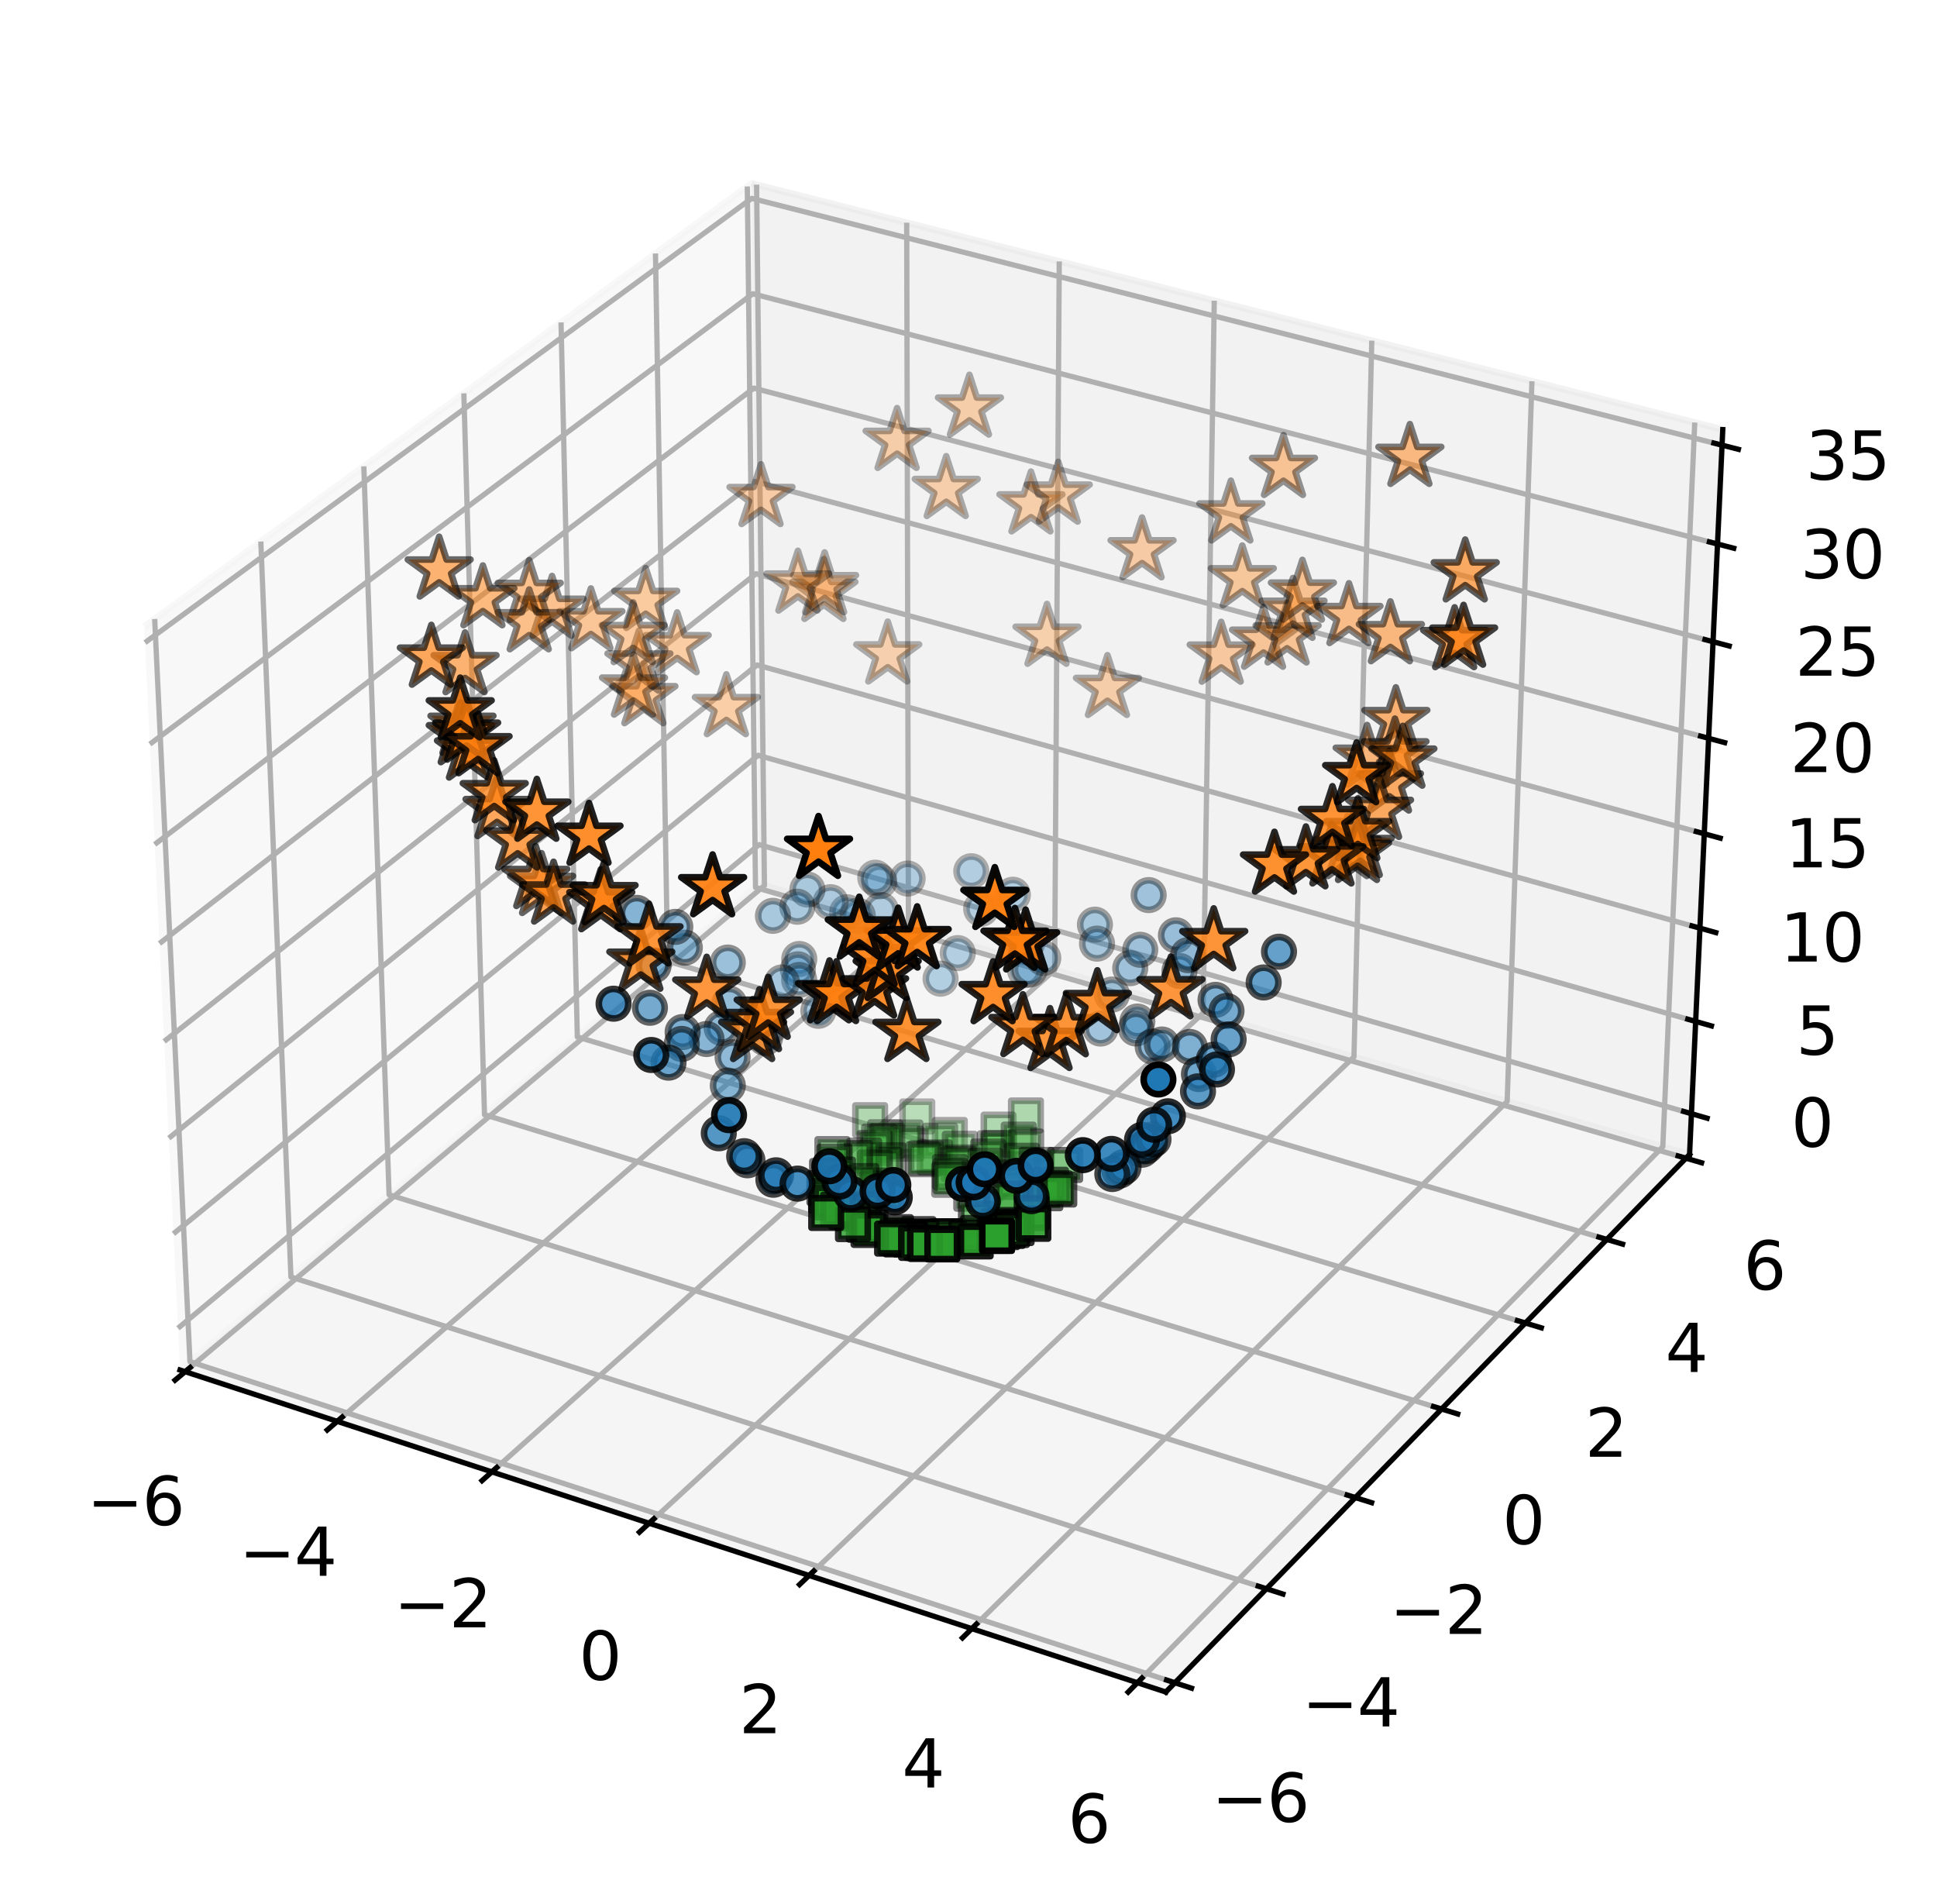 <?xml version="1.0" encoding="utf-8" standalone="no"?>
<!DOCTYPE svg PUBLIC "-//W3C//DTD SVG 1.1//EN"
  "http://www.w3.org/Graphics/SVG/1.1/DTD/svg11.dtd">
<svg xmlns:xlink="http://www.w3.org/1999/xlink" width="293.704pt" height="288.645pt" viewBox="0 0 293.704 288.645" xmlns="http://www.w3.org/2000/svg" version="1.1">
 <defs>
  <style type="text/css">*{stroke-linejoin: round; stroke-linecap: butt}</style>
 </defs>
 <g id="figure_1">
  <g id="patch_1">
   <path d="M 0 288.645 
L 293.704 288.645 
L 293.704 0 
L 0 0 
z
" style="fill: #ffffff"/>
  </g>
  <g id="patch_2">
   <path d="M 7.2 273.312 
L 273.312 273.312 
L 273.312 7.2 
L 7.2 7.2 
z
" style="fill: #ffffff"/>
  </g>
  <g id="pane3d_1">
   <g id="patch_3">
    <path d="M 27.293 207.697 
L 115.172 134.035 
L 113.951 27.802 
L 21.866 95.001 
" style="fill: #f2f2f2; opacity: 0.5; stroke: #f2f2f2; stroke-linejoin: miter"/>
   </g>
  </g>
  <g id="pane3d_2">
   <g id="patch_4">
    <path d="M 115.172 134.035 
L 256.186 175.023 
L 261.219 65.13 
L 113.951 27.802 
" style="fill: #e6e6e6; opacity: 0.5; stroke: #e6e6e6; stroke-linejoin: miter"/>
   </g>
  </g>
  <g id="pane3d_3">
   <g id="patch_5">
    <path d="M 27.293 207.697 
L 176.775 256.518 
L 256.186 175.023 
L 115.172 134.035 
" style="fill: #ececec; opacity: 0.5; stroke: #ececec; stroke-linejoin: miter"/>
   </g>
  </g>
  <g id="grid3d_1">
   <g id="Line3DCollection_1">
    <path d="M 28.074 207.952 
L 115.911 134.25 
L 114.721 27.997 
" style="fill: none; stroke: #b0b0b0; stroke-width: 0.8"/>
    <path d="M 51.132 215.483 
L 137.744 140.596 
L 137.482 33.767 
" style="fill: none; stroke: #b0b0b0; stroke-width: 0.8"/>
    <path d="M 74.58 223.141 
L 159.915 147.04 
L 160.61 39.629 
" style="fill: none; stroke: #b0b0b0; stroke-width: 0.8"/>
    <path d="M 98.425 230.929 
L 182.43 153.585 
L 184.114 45.586 
" style="fill: none; stroke: #b0b0b0; stroke-width: 0.8"/>
    <path d="M 122.679 238.85 
L 205.298 160.232 
L 208.002 51.641 
" style="fill: none; stroke: #b0b0b0; stroke-width: 0.8"/>
    <path d="M 147.352 246.909 
L 228.529 166.984 
L 232.285 57.796 
" style="fill: none; stroke: #b0b0b0; stroke-width: 0.8"/>
    <path d="M 172.456 255.107 
L 252.129 173.843 
L 256.973 64.054 
" style="fill: none; stroke: #b0b0b0; stroke-width: 0.8"/>
   </g>
  </g>
  <g id="grid3d_2">
   <g id="Line3DCollection_2">
    <path d="M 23.455 93.842 
L 28.804 206.431 
L 178.146 255.111 
" style="fill: none; stroke: #b0b0b0; stroke-width: 0.8"/>
    <path d="M 39.547 82.098 
L 44.115 193.597 
L 192.031 240.862 
" style="fill: none; stroke: #b0b0b0; stroke-width: 0.8"/>
    <path d="M 55.167 70.7 
L 58.996 181.123 
L 205.504 227.035 
" style="fill: none; stroke: #b0b0b0; stroke-width: 0.8"/>
    <path d="M 70.334 59.631 
L 73.465 168.996 
L 218.585 213.611 
" style="fill: none; stroke: #b0b0b0; stroke-width: 0.8"/>
    <path d="M 85.069 48.879 
L 87.537 157.2 
L 231.29 200.573 
" style="fill: none; stroke: #b0b0b0; stroke-width: 0.8"/>
    <path d="M 99.388 38.429 
L 101.23 145.722 
L 243.635 187.904 
" style="fill: none; stroke: #b0b0b0; stroke-width: 0.8"/>
    <path d="M 113.311 28.269 
L 114.559 134.549 
L 255.635 175.589 
" style="fill: none; stroke: #b0b0b0; stroke-width: 0.8"/>
   </g>
  </g>
  <g id="grid3d_3">
   <g id="Line3DCollection_3">
    <path d="M 256.47 168.838 
L 115.103 128.045 
L 26.988 201.365 
" style="fill: none; stroke: #b0b0b0; stroke-width: 0.8"/>
    <path d="M 257.11 154.853 
L 114.948 114.504 
L 26.299 187.042 
" style="fill: none; stroke: #b0b0b0; stroke-width: 0.8"/>
    <path d="M 257.758 140.709 
L 114.79 100.816 
L 25.601 172.549 
" style="fill: none; stroke: #b0b0b0; stroke-width: 0.8"/>
    <path d="M 258.413 126.401 
L 114.631 86.978 
L 24.894 157.882 
" style="fill: none; stroke: #b0b0b0; stroke-width: 0.8"/>
    <path d="M 259.076 111.928 
L 114.47 72.987 
L 24.18 143.039 
" style="fill: none; stroke: #b0b0b0; stroke-width: 0.8"/>
    <path d="M 259.746 97.287 
L 114.307 58.841 
L 23.456 128.017 
" style="fill: none; stroke: #b0b0b0; stroke-width: 0.8"/>
    <path d="M 260.424 82.474 
L 114.143 44.538 
L 22.724 112.812 
" style="fill: none; stroke: #b0b0b0; stroke-width: 0.8"/>
    <path d="M 261.111 67.487 
L 113.977 30.075 
L 21.983 97.422 
" style="fill: none; stroke: #b0b0b0; stroke-width: 0.8"/>
   </g>
  </g>
  <g id="axis3d_1">
   <g id="line2d_1">
    <path d="M 27.293 207.697 
L 176.775 256.518 
" style="fill: none; stroke: #000000; stroke-width: 0.8; stroke-linecap: square"/>
   </g>
   <g id="xtick_1">
    <g id="line2d_2">
     <path d="M 28.838 207.311 
L 26.541 209.238 
" style="fill: none; stroke: #000000; stroke-width: 0.8; stroke-linecap: square"/>
    </g>
    <g id="text_1">
     <!-- −6 -->
     <g transform="translate(13.165 231.204) scale(0.1 -0.1)">
      <defs>
       <path id="DejaVuSans-2212" d="M 678 2272 
L 4684 2272 
L 4684 1741 
L 678 1741 
L 678 2272 
z
" transform="scale(0.016)"/>
       <path id="DejaVuSans-36" d="M 2113 2584 
Q 1688 2584 1439 2293 
Q 1191 2003 1191 1497 
Q 1191 994 1439 701 
Q 1688 409 2113 409 
Q 2538 409 2786 701 
Q 3034 994 3034 1497 
Q 3034 2003 2786 2293 
Q 2538 2584 2113 2584 
z
M 3366 4563 
L 3366 3988 
Q 3128 4100 2886 4159 
Q 2644 4219 2406 4219 
Q 1781 4219 1451 3797 
Q 1122 3375 1075 2522 
Q 1259 2794 1537 2939 
Q 1816 3084 2150 3084 
Q 2853 3084 3261 2657 
Q 3669 2231 3669 1497 
Q 3669 778 3244 343 
Q 2819 -91 2113 -91 
Q 1303 -91 875 529 
Q 447 1150 447 2328 
Q 447 3434 972 4092 
Q 1497 4750 2381 4750 
Q 2619 4750 2861 4703 
Q 3103 4656 3366 4563 
z
" transform="scale(0.016)"/>
      </defs>
      <use xlink:href="#DejaVuSans-2212"/>
      <use xlink:href="#DejaVuSans-36" transform="translate(83.789 0)"/>
     </g>
    </g>
   </g>
   <g id="xtick_2">
    <g id="line2d_3">
     <path d="M 51.887 214.831 
L 49.62 216.791 
" style="fill: none; stroke: #000000; stroke-width: 0.8; stroke-linecap: square"/>
    </g>
    <g id="text_2">
     <!-- −4 -->
     <g transform="translate(36.247 238.895) scale(0.1 -0.1)">
      <defs>
       <path id="DejaVuSans-34" d="M 2419 4116 
L 825 1625 
L 2419 1625 
L 2419 4116 
z
M 2253 4666 
L 3047 4666 
L 3047 1625 
L 3713 1625 
L 3713 1100 
L 3047 1100 
L 3047 0 
L 2419 0 
L 2419 1100 
L 313 1100 
L 313 1709 
L 2253 4666 
z
" transform="scale(0.016)"/>
      </defs>
      <use xlink:href="#DejaVuSans-2212"/>
      <use xlink:href="#DejaVuSans-34" transform="translate(83.789 0)"/>
     </g>
    </g>
   </g>
   <g id="xtick_3">
    <g id="line2d_4">
     <path d="M 75.324 222.478 
L 73.089 224.471 
" style="fill: none; stroke: #000000; stroke-width: 0.8; stroke-linecap: square"/>
    </g>
    <g id="text_3">
     <!-- −2 -->
     <g transform="translate(59.719 246.715) scale(0.1 -0.1)">
      <defs>
       <path id="DejaVuSans-32" d="M 1228 531 
L 3431 531 
L 3431 0 
L 469 0 
L 469 531 
Q 828 903 1448 1529 
Q 2069 2156 2228 2338 
Q 2531 2678 2651 2914 
Q 2772 3150 2772 3378 
Q 2772 3750 2511 3984 
Q 2250 4219 1831 4219 
Q 1534 4219 1204 4116 
Q 875 4013 500 3803 
L 500 4441 
Q 881 4594 1212 4672 
Q 1544 4750 1819 4750 
Q 2544 4750 2975 4387 
Q 3406 4025 3406 3419 
Q 3406 3131 3298 2873 
Q 3191 2616 2906 2266 
Q 2828 2175 2409 1742 
Q 1991 1309 1228 531 
z
" transform="scale(0.016)"/>
      </defs>
      <use xlink:href="#DejaVuSans-2212"/>
      <use xlink:href="#DejaVuSans-32" transform="translate(83.789 0)"/>
     </g>
    </g>
   </g>
   <g id="xtick_4">
    <g id="line2d_5">
     <path d="M 99.158 230.254 
L 96.956 232.281 
" style="fill: none; stroke: #000000; stroke-width: 0.8; stroke-linecap: square"/>
    </g>
    <g id="text_4">
     <!-- 0 -->
     <g transform="translate(87.781 254.669) scale(0.1 -0.1)">
      <defs>
       <path id="DejaVuSans-30" d="M 2034 4250 
Q 1547 4250 1301 3770 
Q 1056 3291 1056 2328 
Q 1056 1369 1301 889 
Q 1547 409 2034 409 
Q 2525 409 2770 889 
Q 3016 1369 3016 2328 
Q 3016 3291 2770 3770 
Q 2525 4250 2034 4250 
z
M 2034 4750 
Q 2819 4750 3233 4129 
Q 3647 3509 3647 2328 
Q 3647 1150 3233 529 
Q 2819 -91 2034 -91 
Q 1250 -91 836 529 
Q 422 1150 422 2328 
Q 422 3509 836 4129 
Q 1250 4750 2034 4750 
z
" transform="scale(0.016)"/>
      </defs>
      <use xlink:href="#DejaVuSans-30"/>
     </g>
    </g>
   </g>
   <g id="xtick_5">
    <g id="line2d_6">
     <path d="M 123.401 238.164 
L 121.234 240.226 
" style="fill: none; stroke: #000000; stroke-width: 0.8; stroke-linecap: square"/>
    </g>
    <g id="text_5">
     <!-- 2 -->
     <g transform="translate(112.064 262.759) scale(0.1 -0.1)">
      <use xlink:href="#DejaVuSans-32"/>
     </g>
    </g>
   </g>
   <g id="xtick_6">
    <g id="line2d_7">
     <path d="M 148.062 246.21 
L 145.931 248.308 
" style="fill: none; stroke: #000000; stroke-width: 0.8; stroke-linecap: square"/>
    </g>
    <g id="text_6">
     <!-- 4 -->
     <g transform="translate(136.768 270.99) scale(0.1 -0.1)">
      <use xlink:href="#DejaVuSans-34"/>
     </g>
    </g>
   </g>
   <g id="xtick_7">
    <g id="line2d_8">
     <path d="M 173.152 254.397 
L 171.059 256.531 
" style="fill: none; stroke: #000000; stroke-width: 0.8; stroke-linecap: square"/>
    </g>
    <g id="text_7">
     <!-- 6 -->
     <g transform="translate(161.905 279.365) scale(0.1 -0.1)">
      <use xlink:href="#DejaVuSans-36"/>
     </g>
    </g>
   </g>
  </g>
  <g id="axis3d_2">
   <g id="line2d_9">
    <path d="M 256.186 175.023 
L 176.775 256.518 
" style="fill: none; stroke: #000000; stroke-width: 0.8; stroke-linecap: square"/>
   </g>
   <g id="xtick_8">
    <g id="line2d_10">
     <path d="M 176.887 254.701 
L 180.667 255.933 
" style="fill: none; stroke: #000000; stroke-width: 0.8; stroke-linecap: square"/>
    </g>
    <g id="text_8">
     <!-- −6 -->
     <g transform="translate(183.711 276.196) scale(0.1 -0.1)">
      <use xlink:href="#DejaVuSans-2212"/>
      <use xlink:href="#DejaVuSans-36" transform="translate(83.789 0)"/>
     </g>
    </g>
   </g>
   <g id="xtick_9">
    <g id="line2d_11">
     <path d="M 190.785 240.464 
L 194.525 241.66 
" style="fill: none; stroke: #000000; stroke-width: 0.8; stroke-linecap: square"/>
    </g>
    <g id="text_9">
     <!-- −4 -->
     <g transform="translate(197.409 261.736) scale(0.1 -0.1)">
      <use xlink:href="#DejaVuSans-2212"/>
      <use xlink:href="#DejaVuSans-34" transform="translate(83.789 0)"/>
     </g>
    </g>
   </g>
   <g id="xtick_10">
    <g id="line2d_12">
     <path d="M 204.271 226.649 
L 207.973 227.809 
" style="fill: none; stroke: #000000; stroke-width: 0.8; stroke-linecap: square"/>
    </g>
    <g id="text_10">
     <!-- −2 -->
     <g transform="translate(210.702 247.704) scale(0.1 -0.1)">
      <use xlink:href="#DejaVuSans-2212"/>
      <use xlink:href="#DejaVuSans-32" transform="translate(83.789 0)"/>
     </g>
    </g>
   </g>
   <g id="xtick_11">
    <g id="line2d_13">
     <path d="M 217.364 213.236 
L 221.029 214.362 
" style="fill: none; stroke: #000000; stroke-width: 0.8; stroke-linecap: square"/>
    </g>
    <g id="text_11">
     <!-- 0 -->
     <g transform="translate(227.797 234.082) scale(0.1 -0.1)">
      <use xlink:href="#DejaVuSans-30"/>
     </g>
    </g>
   </g>
   <g id="xtick_12">
    <g id="line2d_14">
     <path d="M 230.082 200.208 
L 233.709 201.303 
" style="fill: none; stroke: #000000; stroke-width: 0.8; stroke-linecap: square"/>
    </g>
    <g id="text_12">
     <!-- 2 -->
     <g transform="translate(240.331 220.851) scale(0.1 -0.1)">
      <use xlink:href="#DejaVuSans-32"/>
     </g>
    </g>
   </g>
   <g id="xtick_13">
    <g id="line2d_15">
     <path d="M 242.439 187.55 
L 246.03 188.613 
" style="fill: none; stroke: #000000; stroke-width: 0.8; stroke-linecap: square"/>
    </g>
    <g id="text_13">
     <!-- 4 -->
     <g transform="translate(252.509 207.995) scale(0.1 -0.1)">
      <use xlink:href="#DejaVuSans-34"/>
     </g>
    </g>
   </g>
   <g id="xtick_14">
    <g id="line2d_16">
     <path d="M 254.451 175.244 
L 258.006 176.278 
" style="fill: none; stroke: #000000; stroke-width: 0.8; stroke-linecap: square"/>
    </g>
    <g id="text_14">
     <!-- 6 -->
     <g transform="translate(264.348 195.499) scale(0.1 -0.1)">
      <use xlink:href="#DejaVuSans-36"/>
     </g>
    </g>
   </g>
  </g>
  <g id="axis3d_3">
   <g id="line2d_17">
    <path d="M 256.186 175.023 
L 261.219 65.13 
" style="fill: none; stroke: #000000; stroke-width: 0.8; stroke-linecap: square"/>
   </g>
   <g id="xtick_15">
    <g id="line2d_18">
     <path d="M 255.283 168.496 
L 258.846 169.524 
" style="fill: none; stroke: #000000; stroke-width: 0.8; stroke-linecap: square"/>
    </g>
    <g id="text_15">
     <!-- 0 -->
     <g transform="translate(271.582 173.844) scale(0.1 -0.1)">
      <use xlink:href="#DejaVuSans-30"/>
     </g>
    </g>
   </g>
   <g id="xtick_16">
    <g id="line2d_19">
     <path d="M 255.916 154.515 
L 259.5 155.532 
" style="fill: none; stroke: #000000; stroke-width: 0.8; stroke-linecap: square"/>
    </g>
    <g id="text_16">
     <!-- 5 -->
     <g transform="translate(272.324 159.887) scale(0.1 -0.1)">
      <defs>
       <path id="DejaVuSans-35" d="M 691 4666 
L 3169 4666 
L 3169 4134 
L 1269 4134 
L 1269 2991 
Q 1406 3038 1543 3061 
Q 1681 3084 1819 3084 
Q 2600 3084 3056 2656 
Q 3513 2228 3513 1497 
Q 3513 744 3044 326 
Q 2575 -91 1722 -91 
Q 1428 -91 1123 -41 
Q 819 9 494 109 
L 494 744 
Q 775 591 1075 516 
Q 1375 441 1709 441 
Q 2250 441 2565 725 
Q 2881 1009 2881 1497 
Q 2881 1984 2565 2268 
Q 2250 2553 1709 2553 
Q 1456 2553 1204 2497 
Q 953 2441 691 2322 
L 691 4666 
z
" transform="scale(0.016)"/>
      </defs>
      <use xlink:href="#DejaVuSans-35"/>
     </g>
    </g>
   </g>
   <g id="xtick_17">
    <g id="line2d_20">
     <path d="M 256.557 140.374 
L 260.162 141.38 
" style="fill: none; stroke: #000000; stroke-width: 0.8; stroke-linecap: square"/>
    </g>
    <g id="text_17">
     <!-- 10 -->
     <g transform="translate(269.894 145.77) scale(0.1 -0.1)">
      <defs>
       <path id="DejaVuSans-31" d="M 794 531 
L 1825 531 
L 1825 4091 
L 703 3866 
L 703 4441 
L 1819 4666 
L 2450 4666 
L 2450 531 
L 3481 531 
L 3481 0 
L 794 0 
L 794 531 
z
" transform="scale(0.016)"/>
      </defs>
      <use xlink:href="#DejaVuSans-31"/>
      <use xlink:href="#DejaVuSans-30" transform="translate(63.623 0)"/>
     </g>
    </g>
   </g>
   <g id="xtick_18">
    <g id="line2d_21">
     <path d="M 257.205 126.07 
L 260.832 127.064 
" style="fill: none; stroke: #000000; stroke-width: 0.8; stroke-linecap: square"/>
    </g>
    <g id="text_18">
     <!-- 15 -->
     <g transform="translate(270.653 131.492) scale(0.1 -0.1)">
      <use xlink:href="#DejaVuSans-31"/>
      <use xlink:href="#DejaVuSans-35" transform="translate(63.623 0)"/>
     </g>
    </g>
   </g>
   <g id="xtick_19">
    <g id="line2d_22">
     <path d="M 257.861 111.601 
L 261.509 112.583 
" style="fill: none; stroke: #000000; stroke-width: 0.8; stroke-linecap: square"/>
    </g>
    <g id="text_19">
     <!-- 20 -->
     <g transform="translate(271.421 117.049) scale(0.1 -0.1)">
      <use xlink:href="#DejaVuSans-32"/>
      <use xlink:href="#DejaVuSans-30" transform="translate(63.623 0)"/>
     </g>
    </g>
   </g>
   <g id="xtick_20">
    <g id="line2d_23">
     <path d="M 258.524 96.964 
L 262.194 97.934 
" style="fill: none; stroke: #000000; stroke-width: 0.8; stroke-linecap: square"/>
    </g>
    <g id="text_20">
     <!-- 25 -->
     <g transform="translate(272.198 102.438) scale(0.1 -0.1)">
      <use xlink:href="#DejaVuSans-32"/>
      <use xlink:href="#DejaVuSans-35" transform="translate(63.623 0)"/>
     </g>
    </g>
   </g>
   <g id="xtick_21">
    <g id="line2d_24">
     <path d="M 259.195 82.155 
L 262.887 83.113 
" style="fill: none; stroke: #000000; stroke-width: 0.8; stroke-linecap: square"/>
    </g>
    <g id="text_21">
     <!-- 30 -->
     <g transform="translate(272.984 87.657) scale(0.1 -0.1)">
      <defs>
       <path id="DejaVuSans-33" d="M 2597 2516 
Q 3050 2419 3304 2112 
Q 3559 1806 3559 1356 
Q 3559 666 3084 287 
Q 2609 -91 1734 -91 
Q 1441 -91 1130 -33 
Q 819 25 488 141 
L 488 750 
Q 750 597 1062 519 
Q 1375 441 1716 441 
Q 2309 441 2620 675 
Q 2931 909 2931 1356 
Q 2931 1769 2642 2001 
Q 2353 2234 1838 2234 
L 1294 2234 
L 1294 2753 
L 1863 2753 
Q 2328 2753 2575 2939 
Q 2822 3125 2822 3475 
Q 2822 3834 2567 4026 
Q 2313 4219 1838 4219 
Q 1578 4219 1281 4162 
Q 984 4106 628 3988 
L 628 4550 
Q 988 4650 1302 4700 
Q 1616 4750 1894 4750 
Q 2613 4750 3031 4423 
Q 3450 4097 3450 3541 
Q 3450 3153 3228 2886 
Q 3006 2619 2597 2516 
z
" transform="scale(0.016)"/>
      </defs>
      <use xlink:href="#DejaVuSans-33"/>
      <use xlink:href="#DejaVuSans-30" transform="translate(63.623 0)"/>
     </g>
    </g>
   </g>
   <g id="xtick_22">
    <g id="line2d_25">
     <path d="M 259.873 67.172 
L 263.589 68.117 
" style="fill: none; stroke: #000000; stroke-width: 0.8; stroke-linecap: square"/>
    </g>
    <g id="text_22">
     <!-- 35 -->
     <g transform="translate(273.779 72.703) scale(0.1 -0.1)">
      <use xlink:href="#DejaVuSans-33"/>
      <use xlink:href="#DejaVuSans-35" transform="translate(63.623 0)"/>
     </g>
    </g>
   </g>
  </g>
  <g id="axes_1">
   <g id="Path3DCollection_1">
    <defs>
     <path id="C0_0_54dc0abb42" d="M -2.236 2.236 
L 2.236 2.236 
L 2.236 -2.236 
L -2.236 -2.236 
z
"/>
    </defs>
    <g clip-path="url(#pe90981e3b9)">
     <use xlink:href="#C0_0_54dc0abb42" x="139.084" y="169.263" style="fill: #2ca02c; fill-opacity: 0.3; stroke: #000000; stroke-opacity: 0.3"/>
    </g>
    <g clip-path="url(#pe90981e3b9)">
     <use xlink:href="#C0_0_54dc0abb42" x="144.016" y="172.064" style="fill: #2ca02c; fill-opacity: 0.326; stroke: #000000; stroke-opacity: 0.326"/>
    </g>
    <g clip-path="url(#pe90981e3b9)">
     <use xlink:href="#C0_0_54dc0abb42" x="142.546" y="172.935" style="fill: #2ca02c; fill-opacity: 0.336; stroke: #000000; stroke-opacity: 0.336"/>
    </g>
    <g clip-path="url(#pe90981e3b9)">
     <use xlink:href="#C0_0_54dc0abb42" x="137.292" y="172.449" style="fill: #2ca02c; fill-opacity: 0.341; stroke: #000000; stroke-opacity: 0.341"/>
    </g>
    <g clip-path="url(#pe90981e3b9)">
     <use xlink:href="#C0_0_54dc0abb42" x="131.935" y="169.825" style="fill: #2ca02c; fill-opacity: 0.342; stroke: #000000; stroke-opacity: 0.342"/>
    </g>
    <g clip-path="url(#pe90981e3b9)">
     <use xlink:href="#C0_0_54dc0abb42" x="151.411" y="171.252" style="fill: #2ca02c; fill-opacity: 0.343; stroke: #000000; stroke-opacity: 0.343"/>
    </g>
    <g clip-path="url(#pe90981e3b9)">
     <use xlink:href="#C0_0_54dc0abb42" x="155.564" y="169.105" style="fill: #2ca02c; fill-opacity: 0.35; stroke: #000000; stroke-opacity: 0.35"/>
    </g>
    <g clip-path="url(#pe90981e3b9)">
     <use xlink:href="#C0_0_54dc0abb42" x="137.428" y="173.385" style="fill: #2ca02c; fill-opacity: 0.352; stroke: #000000; stroke-opacity: 0.352"/>
    </g>
    <g clip-path="url(#pe90981e3b9)">
     <use xlink:href="#C0_0_54dc0abb42" x="145.536" y="174.156" style="fill: #2ca02c; fill-opacity: 0.354; stroke: #000000; stroke-opacity: 0.354"/>
    </g>
    <g clip-path="url(#pe90981e3b9)">
     <use xlink:href="#C0_0_54dc0abb42" x="134.223" y="172.414" style="fill: #2ca02c; fill-opacity: 0.356; stroke: #000000; stroke-opacity: 0.356"/>
    </g>
    <g clip-path="url(#pe90981e3b9)">
     <use xlink:href="#C0_0_54dc0abb42" x="134.536" y="172.971" style="fill: #2ca02c; fill-opacity: 0.362; stroke: #000000; stroke-opacity: 0.362"/>
    </g>
    <g clip-path="url(#pe90981e3b9)">
     <use xlink:href="#C0_0_54dc0abb42" x="141.734" y="175.458" style="fill: #2ca02c; fill-opacity: 0.37; stroke: #000000; stroke-opacity: 0.37"/>
    </g>
    <g clip-path="url(#pe90981e3b9)">
     <use xlink:href="#C0_0_54dc0abb42" x="133.299" y="173.069" style="fill: #2ca02c; fill-opacity: 0.371; stroke: #000000; stroke-opacity: 0.371"/>
    </g>
    <g clip-path="url(#pe90981e3b9)">
     <use xlink:href="#C0_0_54dc0abb42" x="140.377" y="175.589" style="fill: #2ca02c; fill-opacity: 0.374; stroke: #000000; stroke-opacity: 0.374"/>
    </g>
    <g clip-path="url(#pe90981e3b9)">
     <use xlink:href="#C0_0_54dc0abb42" x="150.835" y="174.085" style="fill: #2ca02c; fill-opacity: 0.376; stroke: #000000; stroke-opacity: 0.376"/>
    </g>
    <g clip-path="url(#pe90981e3b9)">
     <use xlink:href="#C0_0_54dc0abb42" x="139.983" y="175.75" style="fill: #2ca02c; fill-opacity: 0.377; stroke: #000000; stroke-opacity: 0.377"/>
    </g>
    <g clip-path="url(#pe90981e3b9)">
     <use xlink:href="#C0_0_54dc0abb42" x="151.487" y="174.037" style="fill: #2ca02c; fill-opacity: 0.38; stroke: #000000; stroke-opacity: 0.38"/>
    </g>
    <g clip-path="url(#pe90981e3b9)">
     <use xlink:href="#C0_0_54dc0abb42" x="145.865" y="176.224" style="fill: #2ca02c; fill-opacity: 0.385; stroke: #000000; stroke-opacity: 0.385"/>
    </g>
    <g clip-path="url(#pe90981e3b9)">
     <use xlink:href="#C0_0_54dc0abb42" x="154.472" y="172.769" style="fill: #2ca02c; fill-opacity: 0.386; stroke: #000000; stroke-opacity: 0.386"/>
    </g>
    <g clip-path="url(#pe90981e3b9)">
     <use xlink:href="#C0_0_54dc0abb42" x="145.345" y="176.447" style="fill: #2ca02c; fill-opacity: 0.387; stroke: #000000; stroke-opacity: 0.387"/>
    </g>
    <g clip-path="url(#pe90981e3b9)">
     <use xlink:href="#C0_0_54dc0abb42" x="149.838" y="175.345" style="fill: #2ca02c; fill-opacity: 0.389; stroke: #000000; stroke-opacity: 0.389"/>
    </g>
    <g clip-path="url(#pe90981e3b9)">
     <use xlink:href="#C0_0_54dc0abb42" x="132.616" y="174.02" style="fill: #2ca02c; fill-opacity: 0.39; stroke: #000000; stroke-opacity: 0.39"/>
    </g>
    <g clip-path="url(#pe90981e3b9)">
     <use xlink:href="#C0_0_54dc0abb42" x="134.73" y="175.907" style="fill: #2ca02c; fill-opacity: 0.403; stroke: #000000; stroke-opacity: 0.403"/>
    </g>
    <g clip-path="url(#pe90981e3b9)">
     <use xlink:href="#C0_0_54dc0abb42" x="144.048" y="177.695" style="fill: #2ca02c; fill-opacity: 0.405; stroke: #000000; stroke-opacity: 0.405"/>
    </g>
    <g clip-path="url(#pe90981e3b9)">
     <use xlink:href="#C0_0_54dc0abb42" x="149.425" y="176.737" style="fill: #2ca02c; fill-opacity: 0.408; stroke: #000000; stroke-opacity: 0.408"/>
    </g>
    <g clip-path="url(#pe90981e3b9)">
     <use xlink:href="#C0_0_54dc0abb42" x="155.598" y="173.81" style="fill: #2ca02c; fill-opacity: 0.413; stroke: #000000; stroke-opacity: 0.413"/>
    </g>
    <g clip-path="url(#pe90981e3b9)">
     <use xlink:href="#C0_0_54dc0abb42" x="144.105" y="178.29" style="fill: #2ca02c; fill-opacity: 0.416; stroke: #000000; stroke-opacity: 0.416"/>
    </g>
    <g clip-path="url(#pe90981e3b9)">
     <use xlink:href="#C0_0_54dc0abb42" x="134.116" y="176.588" style="fill: #2ca02c; fill-opacity: 0.418; stroke: #000000; stroke-opacity: 0.418"/>
    </g>
    <g clip-path="url(#pe90981e3b9)">
     <use xlink:href="#C0_0_54dc0abb42" x="131.022" y="175.19" style="fill: #2ca02c; fill-opacity: 0.422; stroke: #000000; stroke-opacity: 0.422"/>
    </g>
    <g clip-path="url(#pe90981e3b9)">
     <use xlink:href="#C0_0_54dc0abb42" x="143.93" y="178.856" style="fill: #2ca02c; fill-opacity: 0.426; stroke: #000000; stroke-opacity: 0.426"/>
    </g>
    <g clip-path="url(#pe90981e3b9)">
     <use xlink:href="#C0_0_54dc0abb42" x="132.654" y="177.006" style="fill: #2ca02c; fill-opacity: 0.438; stroke: #000000; stroke-opacity: 0.438"/>
    </g>
    <g clip-path="url(#pe90981e3b9)">
     <use xlink:href="#C0_0_54dc0abb42" x="154.949" y="175.972" style="fill: #2ca02c; fill-opacity: 0.442; stroke: #000000; stroke-opacity: 0.442"/>
    </g>
    <g clip-path="url(#pe90981e3b9)">
     <use xlink:href="#C0_0_54dc0abb42" x="129.64" y="175.54" style="fill: #2ca02c; fill-opacity: 0.443; stroke: #000000; stroke-opacity: 0.443"/>
    </g>
    <g clip-path="url(#pe90981e3b9)">
     <use xlink:href="#C0_0_54dc0abb42" x="126.214" y="174.963" style="fill: #2ca02c; fill-opacity: 0.479; stroke: #000000; stroke-opacity: 0.479"/>
    </g>
    <g clip-path="url(#pe90981e3b9)">
     <use xlink:href="#C0_0_54dc0abb42" x="147.273" y="180.97" style="fill: #2ca02c; fill-opacity: 0.481; stroke: #000000; stroke-opacity: 0.481"/>
    </g>
    <g clip-path="url(#pe90981e3b9)">
     <use xlink:href="#C0_0_54dc0abb42" x="157.184" y="176.6" style="fill: #2ca02c; fill-opacity: 0.483; stroke: #000000; stroke-opacity: 0.483"/>
    </g>
    <g clip-path="url(#pe90981e3b9)">
     <use xlink:href="#C0_0_54dc0abb42" x="133.225" y="179.739" style="fill: #2ca02c; fill-opacity: 0.488; stroke: #000000; stroke-opacity: 0.488"/>
    </g>
    <g clip-path="url(#pe90981e3b9)">
     <use xlink:href="#C0_0_54dc0abb42" x="153.822" y="179.179" style="fill: #2ca02c; fill-opacity: 0.494; stroke: #000000; stroke-opacity: 0.494"/>
    </g>
    <g clip-path="url(#pe90981e3b9)">
     <use xlink:href="#C0_0_54dc0abb42" x="126.532" y="176.108" style="fill: #2ca02c; fill-opacity: 0.497; stroke: #000000; stroke-opacity: 0.497"/>
    </g>
    <g clip-path="url(#pe90981e3b9)">
     <use xlink:href="#C0_0_54dc0abb42" x="133.034" y="180.204" style="fill: #2ca02c; fill-opacity: 0.501; stroke: #000000; stroke-opacity: 0.501"/>
    </g>
    <g clip-path="url(#pe90981e3b9)">
     <use xlink:href="#C0_0_54dc0abb42" x="130.598" y="179.055" style="fill: #2ca02c; fill-opacity: 0.502; stroke: #000000; stroke-opacity: 0.502"/>
    </g>
    <g clip-path="url(#pe90981e3b9)">
     <use xlink:href="#C0_0_54dc0abb42" x="134.425" y="180.953" style="fill: #2ca02c; fill-opacity: 0.506; stroke: #000000; stroke-opacity: 0.506"/>
    </g>
    <g clip-path="url(#pe90981e3b9)">
     <use xlink:href="#C0_0_54dc0abb42" x="127.066" y="178.074" style="fill: #2ca02c; fill-opacity: 0.532; stroke: #000000; stroke-opacity: 0.532"/>
    </g>
    <g clip-path="url(#pe90981e3b9)">
     <use xlink:href="#C0_0_54dc0abb42" x="151.958" y="181.799" style="fill: #2ca02c; fill-opacity: 0.54; stroke: #000000; stroke-opacity: 0.54"/>
    </g>
    <g clip-path="url(#pe90981e3b9)">
     <use xlink:href="#C0_0_54dc0abb42" x="153.291" y="181.642" style="fill: #2ca02c; fill-opacity: 0.553; stroke: #000000; stroke-opacity: 0.553"/>
    </g>
    <g clip-path="url(#pe90981e3b9)">
     <use xlink:href="#C0_0_54dc0abb42" x="161.506" y="176.608" style="fill: #2ca02c; fill-opacity: 0.559; stroke: #000000; stroke-opacity: 0.559"/>
    </g>
    <g clip-path="url(#pe90981e3b9)">
     <use xlink:href="#C0_0_54dc0abb42" x="125.409" y="178.287" style="fill: #2ca02c; fill-opacity: 0.569; stroke: #000000; stroke-opacity: 0.569"/>
    </g>
    <g clip-path="url(#pe90981e3b9)">
     <use xlink:href="#C0_0_54dc0abb42" x="126.472" y="179.233" style="fill: #2ca02c; fill-opacity: 0.574; stroke: #000000; stroke-opacity: 0.574"/>
    </g>
    <g clip-path="url(#pe90981e3b9)">
     <use xlink:href="#C0_0_54dc0abb42" x="159.356" y="179.617" style="fill: #2ca02c; fill-opacity: 0.599; stroke: #000000; stroke-opacity: 0.599"/>
    </g>
    <g clip-path="url(#pe90981e3b9)">
     <use xlink:href="#C0_0_54dc0abb42" x="147.984" y="184.734" style="fill: #2ca02c; fill-opacity: 0.599; stroke: #000000; stroke-opacity: 0.599"/>
    </g>
    <g clip-path="url(#pe90981e3b9)">
     <use xlink:href="#C0_0_54dc0abb42" x="130.988" y="183.249" style="fill: #2ca02c; fill-opacity: 0.623; stroke: #000000; stroke-opacity: 0.623"/>
    </g>
    <g clip-path="url(#pe90981e3b9)">
     <use xlink:href="#C0_0_54dc0abb42" x="158.494" y="180.899" style="fill: #2ca02c; fill-opacity: 0.623; stroke: #000000; stroke-opacity: 0.623"/>
    </g>
    <g clip-path="url(#pe90981e3b9)">
     <use xlink:href="#C0_0_54dc0abb42" x="159.951" y="180.151" style="fill: #2ca02c; fill-opacity: 0.632; stroke: #000000; stroke-opacity: 0.632"/>
    </g>
    <g clip-path="url(#pe90981e3b9)">
     <use xlink:href="#C0_0_54dc0abb42" x="125.013" y="180.124" style="fill: #2ca02c; fill-opacity: 0.636; stroke: #000000; stroke-opacity: 0.636"/>
    </g>
    <g clip-path="url(#pe90981e3b9)">
     <use xlink:href="#C0_0_54dc0abb42" x="160.611" y="180.334" style="fill: #2ca02c; fill-opacity: 0.657; stroke: #000000; stroke-opacity: 0.657"/>
    </g>
    <g clip-path="url(#pe90981e3b9)">
     <use xlink:href="#C0_0_54dc0abb42" x="125.259" y="181.288" style="fill: #2ca02c; fill-opacity: 0.676; stroke: #000000; stroke-opacity: 0.676"/>
    </g>
    <g clip-path="url(#pe90981e3b9)">
     <use xlink:href="#C0_0_54dc0abb42" x="129.213" y="183.955" style="fill: #2ca02c; fill-opacity: 0.695; stroke: #000000; stroke-opacity: 0.695"/>
    </g>
    <g clip-path="url(#pe90981e3b9)">
     <use xlink:href="#C0_0_54dc0abb42" x="139.278" y="187.099" style="fill: #2ca02c; fill-opacity: 0.703; stroke: #000000; stroke-opacity: 0.703"/>
    </g>
    <g clip-path="url(#pe90981e3b9)">
     <use xlink:href="#C0_0_54dc0abb42" x="125.923" y="182.294" style="fill: #2ca02c; fill-opacity: 0.704; stroke: #000000; stroke-opacity: 0.704"/>
    </g>
    <g clip-path="url(#pe90981e3b9)">
     <use xlink:href="#C0_0_54dc0abb42" x="151.372" y="185.941" style="fill: #2ca02c; fill-opacity: 0.706; stroke: #000000; stroke-opacity: 0.706"/>
    </g>
    <g clip-path="url(#pe90981e3b9)">
     <use xlink:href="#C0_0_54dc0abb42" x="128.236" y="183.712" style="fill: #2ca02c; fill-opacity: 0.709; stroke: #000000; stroke-opacity: 0.709"/>
    </g>
    <g clip-path="url(#pe90981e3b9)">
     <use xlink:href="#C0_0_54dc0abb42" x="156.451" y="183.914" style="fill: #2ca02c; fill-opacity: 0.71; stroke: #000000; stroke-opacity: 0.71"/>
    </g>
    <g clip-path="url(#pe90981e3b9)">
     <use xlink:href="#C0_0_54dc0abb42" x="152.257" y="185.714" style="fill: #2ca02c; fill-opacity: 0.711; stroke: #000000; stroke-opacity: 0.711"/>
    </g>
    <g clip-path="url(#pe90981e3b9)">
     <use xlink:href="#C0_0_54dc0abb42" x="143.385" y="187.428" style="fill: #2ca02c; fill-opacity: 0.714; stroke: #000000; stroke-opacity: 0.714"/>
    </g>
    <g clip-path="url(#pe90981e3b9)">
     <use xlink:href="#C0_0_54dc0abb42" x="143.841" y="187.429" style="fill: #2ca02c; fill-opacity: 0.715; stroke: #000000; stroke-opacity: 0.715"/>
    </g>
    <g clip-path="url(#pe90981e3b9)">
     <use xlink:href="#C0_0_54dc0abb42" x="143.928" y="187.432" style="fill: #2ca02c; fill-opacity: 0.716; stroke: #000000; stroke-opacity: 0.716"/>
    </g>
    <g clip-path="url(#pe90981e3b9)">
     <use xlink:href="#C0_0_54dc0abb42" x="148.275" y="186.924" style="fill: #2ca02c; fill-opacity: 0.719; stroke: #000000; stroke-opacity: 0.719"/>
    </g>
    <g clip-path="url(#pe90981e3b9)">
     <use xlink:href="#C0_0_54dc0abb42" x="135.856" y="186.8" style="fill: #2ca02c; fill-opacity: 0.725; stroke: #000000; stroke-opacity: 0.725"/>
    </g>
    <g clip-path="url(#pe90981e3b9)">
     <use xlink:href="#C0_0_54dc0abb42" x="127.071" y="183.38" style="fill: #2ca02c; fill-opacity: 0.727; stroke: #000000; stroke-opacity: 0.727"/>
    </g>
    <g clip-path="url(#pe90981e3b9)">
     <use xlink:href="#C0_0_54dc0abb42" x="139.173" y="187.468" style="fill: #2ca02c; fill-opacity: 0.732; stroke: #000000; stroke-opacity: 0.732"/>
    </g>
    <g clip-path="url(#pe90981e3b9)">
     <use xlink:href="#C0_0_54dc0abb42" x="139.701" y="187.542" style="fill: #2ca02c; fill-opacity: 0.733; stroke: #000000; stroke-opacity: 0.733"/>
    </g>
    <g clip-path="url(#pe90981e3b9)">
     <use xlink:href="#C0_0_54dc0abb42" x="151.205" y="186.582" style="fill: #2ca02c; fill-opacity: 0.751; stroke: #000000; stroke-opacity: 0.751"/>
    </g>
    <g clip-path="url(#pe90981e3b9)">
     <use xlink:href="#C0_0_54dc0abb42" x="146.54" y="187.664" style="fill: #2ca02c; fill-opacity: 0.758; stroke: #000000; stroke-opacity: 0.758"/>
    </g>
    <g clip-path="url(#pe90981e3b9)">
     <use xlink:href="#C0_0_54dc0abb42" x="130.989" y="185.681" style="fill: #2ca02c; fill-opacity: 0.759; stroke: #000000; stroke-opacity: 0.759"/>
    </g>
    <g clip-path="url(#pe90981e3b9)">
     <use xlink:href="#C0_0_54dc0abb42" x="131.982" y="186.127" style="fill: #2ca02c; fill-opacity: 0.765; stroke: #000000; stroke-opacity: 0.765"/>
    </g>
    <g clip-path="url(#pe90981e3b9)">
     <use xlink:href="#C0_0_54dc0abb42" x="135.994" y="187.358" style="fill: #2ca02c; fill-opacity: 0.771; stroke: #000000; stroke-opacity: 0.771"/>
    </g>
    <g clip-path="url(#pe90981e3b9)">
     <use xlink:href="#C0_0_54dc0abb42" x="153.25" y="186.129" style="fill: #2ca02c; fill-opacity: 0.772; stroke: #000000; stroke-opacity: 0.772"/>
    </g>
    <g clip-path="url(#pe90981e3b9)">
     <use xlink:href="#C0_0_54dc0abb42" x="137.954" y="187.739" style="fill: #2ca02c; fill-opacity: 0.773; stroke: #000000; stroke-opacity: 0.773"/>
    </g>
    <g clip-path="url(#pe90981e3b9)">
     <use xlink:href="#C0_0_54dc0abb42" x="137.709" y="187.715" style="fill: #2ca02c; fill-opacity: 0.775; stroke: #000000; stroke-opacity: 0.775"/>
    </g>
    <g clip-path="url(#pe90981e3b9)">
     <use xlink:href="#C0_0_54dc0abb42" x="137.971" y="187.913" style="fill: #2ca02c; fill-opacity: 0.794; stroke: #000000; stroke-opacity: 0.794"/>
    </g>
    <g clip-path="url(#pe90981e3b9)">
     <use xlink:href="#C0_0_54dc0abb42" x="152.008" y="186.796" style="fill: #2ca02c; fill-opacity: 0.8; stroke: #000000; stroke-opacity: 0.8"/>
    </g>
    <g clip-path="url(#pe90981e3b9)">
     <use xlink:href="#C0_0_54dc0abb42" x="131.692" y="186.461" style="fill: #2ca02c; fill-opacity: 0.812; stroke: #000000; stroke-opacity: 0.812"/>
    </g>
    <g clip-path="url(#pe90981e3b9)">
     <use xlink:href="#C0_0_54dc0abb42" x="152.828" y="186.621" style="fill: #2ca02c; fill-opacity: 0.812; stroke: #000000; stroke-opacity: 0.812"/>
    </g>
    <g clip-path="url(#pe90981e3b9)">
     <use xlink:href="#C0_0_54dc0abb42" x="154.139" y="186.179" style="fill: #2ca02c; fill-opacity: 0.817; stroke: #000000; stroke-opacity: 0.817"/>
    </g>
    <g clip-path="url(#pe90981e3b9)">
     <use xlink:href="#C0_0_54dc0abb42" x="129.337" y="185.578" style="fill: #2ca02c; fill-opacity: 0.818; stroke: #000000; stroke-opacity: 0.818"/>
    </g>
    <g clip-path="url(#pe90981e3b9)">
     <use xlink:href="#C0_0_54dc0abb42" x="135.855" y="187.7" style="fill: #2ca02c; fill-opacity: 0.819; stroke: #000000; stroke-opacity: 0.819"/>
    </g>
    <g clip-path="url(#pe90981e3b9)">
     <use xlink:href="#C0_0_54dc0abb42" x="153.461" y="186.476" style="fill: #2ca02c; fill-opacity: 0.823; stroke: #000000; stroke-opacity: 0.823"/>
    </g>
    <g clip-path="url(#pe90981e3b9)">
     <use xlink:href="#C0_0_54dc0abb42" x="136.543" y="187.908" style="fill: #2ca02c; fill-opacity: 0.831; stroke: #000000; stroke-opacity: 0.831"/>
    </g>
    <g clip-path="url(#pe90981e3b9)">
     <use xlink:href="#C0_0_54dc0abb42" x="150.808" y="187.365" style="fill: #2ca02c; fill-opacity: 0.833; stroke: #000000; stroke-opacity: 0.833"/>
    </g>
    <g clip-path="url(#pe90981e3b9)">
     <use xlink:href="#C0_0_54dc0abb42" x="141.991" y="188.503" style="fill: #2ca02c; fill-opacity: 0.839; stroke: #000000; stroke-opacity: 0.839"/>
    </g>
    <g clip-path="url(#pe90981e3b9)">
     <use xlink:href="#C0_0_54dc0abb42" x="142.726" y="188.547" style="fill: #2ca02c; fill-opacity: 0.85; stroke: #000000; stroke-opacity: 0.85"/>
    </g>
    <g clip-path="url(#pe90981e3b9)">
     <use xlink:href="#C0_0_54dc0abb42" x="139.683" y="188.446" style="fill: #2ca02c; fill-opacity: 0.855; stroke: #000000; stroke-opacity: 0.855"/>
    </g>
    <g clip-path="url(#pe90981e3b9)">
     <use xlink:href="#C0_0_54dc0abb42" x="135.268" y="187.783" style="fill: #2ca02c; fill-opacity: 0.864; stroke: #000000; stroke-opacity: 0.864"/>
    </g>
    <g clip-path="url(#pe90981e3b9)">
     <use xlink:href="#C0_0_54dc0abb42" x="125.278" y="183.89" style="fill: #2ca02c; fill-opacity: 0.864; stroke: #000000; stroke-opacity: 0.864"/>
    </g>
    <g clip-path="url(#pe90981e3b9)">
     <use xlink:href="#C0_0_54dc0abb42" x="138.901" y="188.427" style="fill: #2ca02c; fill-opacity: 0.876; stroke: #000000; stroke-opacity: 0.876"/>
    </g>
    <g clip-path="url(#pe90981e3b9)">
     <use xlink:href="#C0_0_54dc0abb42" x="156.682" y="185.532" style="fill: #2ca02c; fill-opacity: 0.899; stroke: #000000; stroke-opacity: 0.899"/>
    </g>
    <g clip-path="url(#pe90981e3b9)">
     <use xlink:href="#C0_0_54dc0abb42" x="147.938" y="188.201" style="fill: #2ca02c; fill-opacity: 0.906; stroke: #000000; stroke-opacity: 0.906"/>
    </g>
    <g clip-path="url(#pe90981e3b9)">
     <use xlink:href="#C0_0_54dc0abb42" x="140.256" y="188.591" style="fill: #2ca02c; fill-opacity: 0.914; stroke: #000000; stroke-opacity: 0.914"/>
    </g>
    <g clip-path="url(#pe90981e3b9)">
     <use xlink:href="#C0_0_54dc0abb42" x="142.882" y="188.657" style="fill: #2ca02c; fill-opacity: 0.923; stroke: #000000; stroke-opacity: 0.923"/>
    </g>
    <g clip-path="url(#pe90981e3b9)">
     <use xlink:href="#C0_0_54dc0abb42" x="151.174" y="187.376" style="fill: #2ca02c; stroke: #000000"/>
    </g>
   </g>
   <g id="Path3DCollection_2">
    <defs>
     <path id="C1_0_1ac52704f2" d="M 0 2.236 
C 0.593 2.236 1.162 2 1.581 1.581 
C 2 1.162 2.236 0.593 2.236 -0 
C 2.236 -0.593 2 -1.162 1.581 -1.581 
C 1.162 -2 0.593 -2.236 0 -2.236 
C -0.593 -2.236 -1.162 -2 -1.581 -1.581 
C -2 -1.162 -2.236 -0.593 -2.236 0 
C -2.236 0.593 -2 1.162 -1.581 1.581 
C -1.162 2 -0.593 2.236 0 2.236 
z
"/>
    </defs>
    <g clip-path="url(#pe90981e3b9)">
     <use xlink:href="#C1_0_1ac52704f2" x="147.274" y="132.082" style="fill: #1f77b4; fill-opacity: 0.3; stroke: #000000; stroke-opacity: 0.3"/>
    </g>
    <g clip-path="url(#pe90981e3b9)">
     <use xlink:href="#C1_0_1ac52704f2" x="137.626" y="133.192" style="fill: #1f77b4; fill-opacity: 0.301; stroke: #000000; stroke-opacity: 0.301"/>
    </g>
    <g clip-path="url(#pe90981e3b9)">
     <use xlink:href="#C1_0_1ac52704f2" x="148.776" y="137.775" style="fill: #1f77b4; fill-opacity: 0.304; stroke: #000000; stroke-opacity: 0.304"/>
    </g>
    <g clip-path="url(#pe90981e3b9)">
     <use xlink:href="#C1_0_1ac52704f2" x="133.324" y="133.615" style="fill: #1f77b4; fill-opacity: 0.307; stroke: #000000; stroke-opacity: 0.307"/>
    </g>
    <g clip-path="url(#pe90981e3b9)">
     <use xlink:href="#C1_0_1ac52704f2" x="145.224" y="144.494" style="fill: #1f77b4; fill-opacity: 0.308; stroke: #000000; stroke-opacity: 0.308"/>
    </g>
    <g clip-path="url(#pe90981e3b9)">
     <use xlink:href="#C1_0_1ac52704f2" x="132.717" y="133.061" style="fill: #1f77b4; fill-opacity: 0.308; stroke: #000000; stroke-opacity: 0.308"/>
    </g>
    <g clip-path="url(#pe90981e3b9)">
     <use xlink:href="#C1_0_1ac52704f2" x="133.577" y="137.956" style="fill: #1f77b4; fill-opacity: 0.309; stroke: #000000; stroke-opacity: 0.309"/>
    </g>
    <g clip-path="url(#pe90981e3b9)">
     <use xlink:href="#C1_0_1ac52704f2" x="153.579" y="135.646" style="fill: #1f77b4; fill-opacity: 0.31; stroke: #000000; stroke-opacity: 0.31"/>
    </g>
    <g clip-path="url(#pe90981e3b9)">
     <use xlink:href="#C1_0_1ac52704f2" x="142.616" y="148.37" style="fill: #1f77b4; fill-opacity: 0.312; stroke: #000000; stroke-opacity: 0.312"/>
    </g>
    <g clip-path="url(#pe90981e3b9)">
     <use xlink:href="#C1_0_1ac52704f2" x="130.063" y="138.814" style="fill: #1f77b4; fill-opacity: 0.317; stroke: #000000; stroke-opacity: 0.317"/>
    </g>
    <g clip-path="url(#pe90981e3b9)">
     <use xlink:href="#C1_0_1ac52704f2" x="130.5" y="140.75" style="fill: #1f77b4; fill-opacity: 0.318; stroke: #000000; stroke-opacity: 0.318"/>
    </g>
    <g clip-path="url(#pe90981e3b9)">
     <use xlink:href="#C1_0_1ac52704f2" x="128.452" y="138.302" style="fill: #1f77b4; fill-opacity: 0.32; stroke: #000000; stroke-opacity: 0.32"/>
    </g>
    <g clip-path="url(#pe90981e3b9)">
     <use xlink:href="#C1_0_1ac52704f2" x="155.424" y="143.59" style="fill: #1f77b4; fill-opacity: 0.321; stroke: #000000; stroke-opacity: 0.321"/>
    </g>
    <g clip-path="url(#pe90981e3b9)">
     <use xlink:href="#C1_0_1ac52704f2" x="155.754" y="143" style="fill: #1f77b4; fill-opacity: 0.321; stroke: #000000; stroke-opacity: 0.321"/>
    </g>
    <g clip-path="url(#pe90981e3b9)">
     <use xlink:href="#C1_0_1ac52704f2" x="155.426" y="147.081" style="fill: #1f77b4; fill-opacity: 0.325; stroke: #000000; stroke-opacity: 0.325"/>
    </g>
    <g clip-path="url(#pe90981e3b9)">
     <use xlink:href="#C1_0_1ac52704f2" x="125.942" y="136.776" style="fill: #1f77b4; fill-opacity: 0.326; stroke: #000000; stroke-opacity: 0.326"/>
    </g>
    <g clip-path="url(#pe90981e3b9)">
     <use xlink:href="#C1_0_1ac52704f2" x="156.134" y="146.988" style="fill: #1f77b4; fill-opacity: 0.327; stroke: #000000; stroke-opacity: 0.327"/>
    </g>
    <g clip-path="url(#pe90981e3b9)">
     <use xlink:href="#C1_0_1ac52704f2" x="158.193" y="145.244" style="fill: #1f77b4; fill-opacity: 0.33; stroke: #000000; stroke-opacity: 0.33"/>
    </g>
    <g clip-path="url(#pe90981e3b9)">
     <use xlink:href="#C1_0_1ac52704f2" x="122.423" y="134.863" style="fill: #1f77b4; fill-opacity: 0.336; stroke: #000000; stroke-opacity: 0.336"/>
    </g>
    <g clip-path="url(#pe90981e3b9)">
     <use xlink:href="#C1_0_1ac52704f2" x="120.896" y="137.463" style="fill: #1f77b4; fill-opacity: 0.345; stroke: #000000; stroke-opacity: 0.345"/>
    </g>
    <g clip-path="url(#pe90981e3b9)">
     <use xlink:href="#C1_0_1ac52704f2" x="166.022" y="140.181" style="fill: #1f77b4; fill-opacity: 0.353; stroke: #000000; stroke-opacity: 0.353"/>
    </g>
    <g clip-path="url(#pe90981e3b9)">
     <use xlink:href="#C1_0_1ac52704f2" x="121.191" y="145.384" style="fill: #1f77b4; fill-opacity: 0.354; stroke: #000000; stroke-opacity: 0.354"/>
    </g>
    <g clip-path="url(#pe90981e3b9)">
     <use xlink:href="#C1_0_1ac52704f2" x="124.086" y="153.239" style="fill: #1f77b4; fill-opacity: 0.357; stroke: #000000; stroke-opacity: 0.357"/>
    </g>
    <g clip-path="url(#pe90981e3b9)">
     <use xlink:href="#C1_0_1ac52704f2" x="120.985" y="146.951" style="fill: #1f77b4; fill-opacity: 0.358; stroke: #000000; stroke-opacity: 0.358"/>
    </g>
    <g clip-path="url(#pe90981e3b9)">
     <use xlink:href="#C1_0_1ac52704f2" x="166.339" y="143.055" style="fill: #1f77b4; fill-opacity: 0.358; stroke: #000000; stroke-opacity: 0.358"/>
    </g>
    <g clip-path="url(#pe90981e3b9)">
     <use xlink:href="#C1_0_1ac52704f2" x="121.18" y="148.564" style="fill: #1f77b4; fill-opacity: 0.36; stroke: #000000; stroke-opacity: 0.36"/>
    </g>
    <g clip-path="url(#pe90981e3b9)">
     <use xlink:href="#C1_0_1ac52704f2" x="117.2" y="138.844" style="fill: #1f77b4; fill-opacity: 0.363; stroke: #000000; stroke-opacity: 0.363"/>
    </g>
    <g clip-path="url(#pe90981e3b9)">
     <use xlink:href="#C1_0_1ac52704f2" x="118.569" y="148.946" style="fill: #1f77b4; fill-opacity: 0.374; stroke: #000000; stroke-opacity: 0.374"/>
    </g>
    <g clip-path="url(#pe90981e3b9)">
     <use xlink:href="#C1_0_1ac52704f2" x="168.592" y="150.78" style="fill: #1f77b4; fill-opacity: 0.387; stroke: #000000; stroke-opacity: 0.387"/>
    </g>
    <g clip-path="url(#pe90981e3b9)">
     <use xlink:href="#C1_0_1ac52704f2" x="174.17" y="135.7" style="fill: #1f77b4; fill-opacity: 0.39; stroke: #000000; stroke-opacity: 0.39"/>
    </g>
    <g clip-path="url(#pe90981e3b9)">
     <use xlink:href="#C1_0_1ac52704f2" x="166.867" y="155.933" style="fill: #1f77b4; fill-opacity: 0.392; stroke: #000000; stroke-opacity: 0.392"/>
    </g>
    <g clip-path="url(#pe90981e3b9)">
     <use xlink:href="#C1_0_1ac52704f2" x="171.377" y="146.776" style="fill: #1f77b4; fill-opacity: 0.394; stroke: #000000; stroke-opacity: 0.394"/>
    </g>
    <g clip-path="url(#pe90981e3b9)">
     <use xlink:href="#C1_0_1ac52704f2" x="172.896" y="143.99" style="fill: #1f77b4; fill-opacity: 0.398; stroke: #000000; stroke-opacity: 0.398"/>
    </g>
    <g clip-path="url(#pe90981e3b9)">
     <use xlink:href="#C1_0_1ac52704f2" x="115.996" y="157.345" style="fill: #1f77b4; fill-opacity: 0.415; stroke: #000000; stroke-opacity: 0.415"/>
    </g>
    <g clip-path="url(#pe90981e3b9)">
     <use xlink:href="#C1_0_1ac52704f2" x="110.354" y="145.926" style="fill: #1f77b4; fill-opacity: 0.42; stroke: #000000; stroke-opacity: 0.42"/>
    </g>
    <g clip-path="url(#pe90981e3b9)">
     <use xlink:href="#C1_0_1ac52704f2" x="172.457" y="154.868" style="fill: #1f77b4; fill-opacity: 0.428; stroke: #000000; stroke-opacity: 0.428"/>
    </g>
    <g clip-path="url(#pe90981e3b9)">
     <use xlink:href="#C1_0_1ac52704f2" x="172.246" y="155.919" style="fill: #1f77b4; fill-opacity: 0.43; stroke: #000000; stroke-opacity: 0.43"/>
    </g>
    <g clip-path="url(#pe90981e3b9)">
     <use xlink:href="#C1_0_1ac52704f2" x="178.304" y="141.795" style="fill: #1f77b4; fill-opacity: 0.433; stroke: #000000; stroke-opacity: 0.433"/>
    </g>
    <g clip-path="url(#pe90981e3b9)">
     <use xlink:href="#C1_0_1ac52704f2" x="110.569" y="152.156" style="fill: #1f77b4; fill-opacity: 0.438; stroke: #000000; stroke-opacity: 0.438"/>
    </g>
    <g clip-path="url(#pe90981e3b9)">
     <use xlink:href="#C1_0_1ac52704f2" x="178.843" y="147.2" style="fill: #1f77b4; fill-opacity: 0.455; stroke: #000000; stroke-opacity: 0.455"/>
    </g>
    <g clip-path="url(#pe90981e3b9)">
     <use xlink:href="#C1_0_1ac52704f2" x="180.15" y="144.806" style="fill: #1f77b4; fill-opacity: 0.459; stroke: #000000; stroke-opacity: 0.459"/>
    </g>
    <g clip-path="url(#pe90981e3b9)">
     <use xlink:href="#C1_0_1ac52704f2" x="109.429" y="155.844" style="fill: #1f77b4; fill-opacity: 0.465; stroke: #000000; stroke-opacity: 0.465"/>
    </g>
    <g clip-path="url(#pe90981e3b9)">
     <use xlink:href="#C1_0_1ac52704f2" x="174.784" y="158.667" style="fill: #1f77b4; fill-opacity: 0.468; stroke: #000000; stroke-opacity: 0.468"/>
    </g>
    <g clip-path="url(#pe90981e3b9)">
     <use xlink:href="#C1_0_1ac52704f2" x="103.836" y="143.669" style="fill: #1f77b4; fill-opacity: 0.47; stroke: #000000; stroke-opacity: 0.47"/>
    </g>
    <g clip-path="url(#pe90981e3b9)">
     <use xlink:href="#C1_0_1ac52704f2" x="111.081" y="160.288" style="fill: #1f77b4; fill-opacity: 0.473; stroke: #000000; stroke-opacity: 0.473"/>
    </g>
    <g clip-path="url(#pe90981e3b9)">
     <use xlink:href="#C1_0_1ac52704f2" x="102.398" y="140.516" style="fill: #1f77b4; fill-opacity: 0.474; stroke: #000000; stroke-opacity: 0.474"/>
    </g>
    <g clip-path="url(#pe90981e3b9)">
     <use xlink:href="#C1_0_1ac52704f2" x="176.169" y="158.351" style="fill: #1f77b4; fill-opacity: 0.481; stroke: #000000; stroke-opacity: 0.481"/>
    </g>
    <g clip-path="url(#pe90981e3b9)">
     <use xlink:href="#C1_0_1ac52704f2" x="107.127" y="157.518" style="fill: #1f77b4; fill-opacity: 0.501; stroke: #000000; stroke-opacity: 0.501"/>
    </g>
    <g clip-path="url(#pe90981e3b9)">
     <use xlink:href="#C1_0_1ac52704f2" x="110.355" y="164.571" style="fill: #1f77b4; fill-opacity: 0.512; stroke: #000000; stroke-opacity: 0.512"/>
    </g>
    <g clip-path="url(#pe90981e3b9)">
     <use xlink:href="#C1_0_1ac52704f2" x="96.55" y="138.392" style="fill: #1f77b4; fill-opacity: 0.533; stroke: #000000; stroke-opacity: 0.533"/>
    </g>
    <g clip-path="url(#pe90981e3b9)">
     <use xlink:href="#C1_0_1ac52704f2" x="99.108" y="146.359" style="fill: #1f77b4; fill-opacity: 0.539; stroke: #000000; stroke-opacity: 0.539"/>
    </g>
    <g clip-path="url(#pe90981e3b9)">
     <use xlink:href="#C1_0_1ac52704f2" x="180.403" y="158.721" style="fill: #1f77b4; fill-opacity: 0.541; stroke: #000000; stroke-opacity: 0.541"/>
    </g>
    <g clip-path="url(#pe90981e3b9)">
     <use xlink:href="#C1_0_1ac52704f2" x="103.506" y="156.46" style="fill: #1f77b4; fill-opacity: 0.543; stroke: #000000; stroke-opacity: 0.543"/>
    </g>
    <g clip-path="url(#pe90981e3b9)">
     <use xlink:href="#C1_0_1ac52704f2" x="184.309" y="151.581" style="fill: #1f77b4; fill-opacity: 0.544; stroke: #000000; stroke-opacity: 0.544"/>
    </g>
    <g clip-path="url(#pe90981e3b9)">
     <use xlink:href="#C1_0_1ac52704f2" x="103.371" y="158.265" style="fill: #1f77b4; fill-opacity: 0.562; stroke: #000000; stroke-opacity: 0.562"/>
    </g>
    <g clip-path="url(#pe90981e3b9)">
     <use xlink:href="#C1_0_1ac52704f2" x="185.971" y="153.263" style="fill: #1f77b4; fill-opacity: 0.588; stroke: #000000; stroke-opacity: 0.588"/>
    </g>
    <g clip-path="url(#pe90981e3b9)">
     <use xlink:href="#C1_0_1ac52704f2" x="98.546" y="152.779" style="fill: #1f77b4; fill-opacity: 0.597; stroke: #000000; stroke-opacity: 0.597"/>
    </g>
    <g clip-path="url(#pe90981e3b9)">
     <use xlink:href="#C1_0_1ac52704f2" x="181.797" y="162.831" style="fill: #1f77b4; fill-opacity: 0.624; stroke: #000000; stroke-opacity: 0.624"/>
    </g>
    <g clip-path="url(#pe90981e3b9)">
     <use xlink:href="#C1_0_1ac52704f2" x="101.366" y="161.101" style="fill: #1f77b4; fill-opacity: 0.648; stroke: #000000; stroke-opacity: 0.648"/>
    </g>
    <g clip-path="url(#pe90981e3b9)">
     <use xlink:href="#C1_0_1ac52704f2" x="184.05" y="160.654" style="fill: #1f77b4; fill-opacity: 0.65; stroke: #000000; stroke-opacity: 0.65"/>
    </g>
    <g clip-path="url(#pe90981e3b9)">
     <use xlink:href="#C1_0_1ac52704f2" x="186.295" y="157.569" style="fill: #1f77b4; fill-opacity: 0.659; stroke: #000000; stroke-opacity: 0.659"/>
    </g>
    <g clip-path="url(#pe90981e3b9)">
     <use xlink:href="#C1_0_1ac52704f2" x="173.158" y="174.302" style="fill: #1f77b4; fill-opacity: 0.664; stroke: #000000; stroke-opacity: 0.664"/>
    </g>
    <g clip-path="url(#pe90981e3b9)">
     <use xlink:href="#C1_0_1ac52704f2" x="174.337" y="173.17" style="fill: #1f77b4; fill-opacity: 0.667; stroke: #000000; stroke-opacity: 0.667"/>
    </g>
    <g clip-path="url(#pe90981e3b9)">
     <use xlink:href="#C1_0_1ac52704f2" x="193.935" y="144.282" style="fill: #1f77b4; fill-opacity: 0.671; stroke: #000000; stroke-opacity: 0.671"/>
    </g>
    <g clip-path="url(#pe90981e3b9)">
     <use xlink:href="#C1_0_1ac52704f2" x="191.607" y="148.943" style="fill: #1f77b4; fill-opacity: 0.671; stroke: #000000; stroke-opacity: 0.671"/>
    </g>
    <g clip-path="url(#pe90981e3b9)">
     <use xlink:href="#C1_0_1ac52704f2" x="173.801" y="173.765" style="fill: #1f77b4; fill-opacity: 0.673; stroke: #000000; stroke-opacity: 0.673"/>
    </g>
    <g clip-path="url(#pe90981e3b9)">
     <use xlink:href="#C1_0_1ac52704f2" x="113.329" y="175.903" style="fill: #1f77b4; fill-opacity: 0.678; stroke: #000000; stroke-opacity: 0.678"/>
    </g>
    <g clip-path="url(#pe90981e3b9)">
     <use xlink:href="#C1_0_1ac52704f2" x="174.905" y="172.717" style="fill: #1f77b4; fill-opacity: 0.679; stroke: #000000; stroke-opacity: 0.679"/>
    </g>
    <g clip-path="url(#pe90981e3b9)">
     <use xlink:href="#C1_0_1ac52704f2" x="169.727" y="177.466" style="fill: #1f77b4; fill-opacity: 0.689; stroke: #000000; stroke-opacity: 0.689"/>
    </g>
    <g clip-path="url(#pe90981e3b9)">
     <use xlink:href="#C1_0_1ac52704f2" x="170.362" y="176.94" style="fill: #1f77b4; fill-opacity: 0.692; stroke: #000000; stroke-opacity: 0.692"/>
    </g>
    <g clip-path="url(#pe90981e3b9)">
     <use xlink:href="#C1_0_1ac52704f2" x="181.65" y="165.451" style="fill: #1f77b4; fill-opacity: 0.709; stroke: #000000; stroke-opacity: 0.709"/>
    </g>
    <g clip-path="url(#pe90981e3b9)">
     <use xlink:href="#C1_0_1ac52704f2" x="117.272" y="178.853" style="fill: #1f77b4; fill-opacity: 0.727; stroke: #000000; stroke-opacity: 0.727"/>
    </g>
    <g clip-path="url(#pe90981e3b9)">
     <use xlink:href="#C1_0_1ac52704f2" x="168.658" y="177.984" style="fill: #1f77b4; fill-opacity: 0.73; stroke: #000000; stroke-opacity: 0.73"/>
    </g>
    <g clip-path="url(#pe90981e3b9)">
     <use xlink:href="#C1_0_1ac52704f2" x="112.839" y="175.279" style="fill: #1f77b4; fill-opacity: 0.743; stroke: #000000; stroke-opacity: 0.743"/>
    </g>
    <g clip-path="url(#pe90981e3b9)">
     <use xlink:href="#C1_0_1ac52704f2" x="108.989" y="171.806" style="fill: #1f77b4; fill-opacity: 0.748; stroke: #000000; stroke-opacity: 0.748"/>
    </g>
    <g clip-path="url(#pe90981e3b9)">
     <use xlink:href="#C1_0_1ac52704f2" x="117.67" y="178.18" style="fill: #1f77b4; fill-opacity: 0.779; stroke: #000000; stroke-opacity: 0.779"/>
    </g>
    <g clip-path="url(#pe90981e3b9)">
     <use xlink:href="#C1_0_1ac52704f2" x="93.035" y="152.163" style="fill: #1f77b4; fill-opacity: 0.782; stroke: #000000; stroke-opacity: 0.782"/>
    </g>
    <g clip-path="url(#pe90981e3b9)">
     <use xlink:href="#C1_0_1ac52704f2" x="184.526" y="162.135" style="fill: #1f77b4; fill-opacity: 0.785; stroke: #000000; stroke-opacity: 0.785"/>
    </g>
    <g clip-path="url(#pe90981e3b9)">
     <use xlink:href="#C1_0_1ac52704f2" x="120.931" y="179.44" style="fill: #1f77b4; fill-opacity: 0.803; stroke: #000000; stroke-opacity: 0.803"/>
    </g>
    <g clip-path="url(#pe90981e3b9)">
     <use xlink:href="#C1_0_1ac52704f2" x="173.163" y="172.815" style="fill: #1f77b4; fill-opacity: 0.816; stroke: #000000; stroke-opacity: 0.816"/>
    </g>
    <g clip-path="url(#pe90981e3b9)">
     <use xlink:href="#C1_0_1ac52704f2" x="177.085" y="169.232" style="fill: #1f77b4; fill-opacity: 0.827; stroke: #000000; stroke-opacity: 0.827"/>
    </g>
    <g clip-path="url(#pe90981e3b9)">
     <use xlink:href="#C1_0_1ac52704f2" x="98.753" y="159.94" style="fill: #1f77b4; fill-opacity: 0.831; stroke: #000000; stroke-opacity: 0.831"/>
    </g>
    <g clip-path="url(#pe90981e3b9)">
     <use xlink:href="#C1_0_1ac52704f2" x="156.405" y="181.347" style="fill: #1f77b4; fill-opacity: 0.838; stroke: #000000; stroke-opacity: 0.838"/>
    </g>
    <g clip-path="url(#pe90981e3b9)">
     <use xlink:href="#C1_0_1ac52704f2" x="175.006" y="170.522" style="fill: #1f77b4; fill-opacity: 0.845; stroke: #000000; stroke-opacity: 0.845"/>
    </g>
    <g clip-path="url(#pe90981e3b9)">
     <use xlink:href="#C1_0_1ac52704f2" x="168.544" y="174.934" style="fill: #1f77b4; fill-opacity: 0.853; stroke: #000000; stroke-opacity: 0.853"/>
    </g>
    <g clip-path="url(#pe90981e3b9)">
     <use xlink:href="#C1_0_1ac52704f2" x="129.008" y="180.967" style="fill: #1f77b4; fill-opacity: 0.854; stroke: #000000; stroke-opacity: 0.854"/>
    </g>
    <g clip-path="url(#pe90981e3b9)">
     <use xlink:href="#C1_0_1ac52704f2" x="149.034" y="182.146" style="fill: #1f77b4; fill-opacity: 0.862; stroke: #000000; stroke-opacity: 0.862"/>
    </g>
    <g clip-path="url(#pe90981e3b9)">
     <use xlink:href="#C1_0_1ac52704f2" x="135.672" y="181.52" style="fill: #1f77b4; fill-opacity: 0.876; stroke: #000000; stroke-opacity: 0.876"/>
    </g>
    <g clip-path="url(#pe90981e3b9)">
     <use xlink:href="#C1_0_1ac52704f2" x="127.285" y="179.133" style="fill: #1f77b4; fill-opacity: 0.884; stroke: #000000; stroke-opacity: 0.884"/>
    </g>
    <g clip-path="url(#pe90981e3b9)">
     <use xlink:href="#C1_0_1ac52704f2" x="133.065" y="180.601" style="fill: #1f77b4; fill-opacity: 0.886; stroke: #000000; stroke-opacity: 0.886"/>
    </g>
    <g clip-path="url(#pe90981e3b9)">
     <use xlink:href="#C1_0_1ac52704f2" x="164.188" y="175.125" style="fill: #1f77b4; fill-opacity: 0.908; stroke: #000000; stroke-opacity: 0.908"/>
    </g>
    <g clip-path="url(#pe90981e3b9)">
     <use xlink:href="#C1_0_1ac52704f2" x="110.544" y="169.065" style="fill: #1f77b4; fill-opacity: 0.909; stroke: #000000; stroke-opacity: 0.909"/>
    </g>
    <g clip-path="url(#pe90981e3b9)">
     <use xlink:href="#C1_0_1ac52704f2" x="135.453" y="179.653" style="fill: #1f77b4; fill-opacity: 0.914; stroke: #000000; stroke-opacity: 0.914"/>
    </g>
    <g clip-path="url(#pe90981e3b9)">
     <use xlink:href="#C1_0_1ac52704f2" x="154.124" y="178.262" style="fill: #1f77b4; fill-opacity: 0.921; stroke: #000000; stroke-opacity: 0.921"/>
    </g>
    <g clip-path="url(#pe90981e3b9)">
     <use xlink:href="#C1_0_1ac52704f2" x="125.749" y="176.811" style="fill: #1f77b4; fill-opacity: 0.922; stroke: #000000; stroke-opacity: 0.922"/>
    </g>
    <g clip-path="url(#pe90981e3b9)">
     <use xlink:href="#C1_0_1ac52704f2" x="146.022" y="179.495" style="fill: #1f77b4; fill-opacity: 0.924; stroke: #000000; stroke-opacity: 0.924"/>
    </g>
    <g clip-path="url(#pe90981e3b9)">
     <use xlink:href="#C1_0_1ac52704f2" x="147.628" y="179.251" style="fill: #1f77b4; fill-opacity: 0.925; stroke: #000000; stroke-opacity: 0.925"/>
    </g>
    <g clip-path="url(#pe90981e3b9)">
     <use xlink:href="#C1_0_1ac52704f2" x="157.039" y="176.689" style="fill: #1f77b4; fill-opacity: 0.935; stroke: #000000; stroke-opacity: 0.935"/>
    </g>
    <g clip-path="url(#pe90981e3b9)">
     <use xlink:href="#C1_0_1ac52704f2" x="149.292" y="177.265" style="fill: #1f77b4; fill-opacity: 0.958; stroke: #000000; stroke-opacity: 0.958"/>
    </g>
    <g clip-path="url(#pe90981e3b9)">
     <use xlink:href="#C1_0_1ac52704f2" x="175.648" y="163.653" style="fill: #1f77b4; stroke: #000000"/>
    </g>
   </g>
   <g id="Path3DCollection_3">
    <defs>
     <path id="C2_0_98373c6eb7" d="M 0 -5 
L -1.123 -1.545 
L -4.755 -1.545 
L -1.816 0.59 
L -2.939 4.045 
L -0 1.91 
L 2.939 4.045 
L 1.816 0.59 
L 4.755 -1.545 
L 1.123 -1.545 
z
"/>
    </defs>
    <g clip-path="url(#pe90981e3b9)">
     <use xlink:href="#C2_0_98373c6eb7" x="134.608" y="99.246" style="fill: #ff7f0e; fill-opacity: 0.3; stroke: #000000; stroke-opacity: 0.3"/>
    </g>
    <g clip-path="url(#pe90981e3b9)">
     <use xlink:href="#C2_0_98373c6eb7" x="158.753" y="96.567" style="fill: #ff7f0e; fill-opacity: 0.307; stroke: #000000; stroke-opacity: 0.307"/>
    </g>
    <g clip-path="url(#pe90981e3b9)">
     <use xlink:href="#C2_0_98373c6eb7" x="143.474" y="74.163" style="fill: #ff7f0e; fill-opacity: 0.311; stroke: #000000; stroke-opacity: 0.311"/>
    </g>
    <g clip-path="url(#pe90981e3b9)">
     <use xlink:href="#C2_0_98373c6eb7" x="124.924" y="89.766" style="fill: #ff7f0e; fill-opacity: 0.313; stroke: #000000; stroke-opacity: 0.313"/>
    </g>
    <g clip-path="url(#pe90981e3b9)">
     <use xlink:href="#C2_0_98373c6eb7" x="125.035" y="88.749" style="fill: #ff7f0e; fill-opacity: 0.314; stroke: #000000; stroke-opacity: 0.314"/>
    </g>
    <g clip-path="url(#pe90981e3b9)">
     <use xlink:href="#C2_0_98373c6eb7" x="156.322" y="76.498" style="fill: #ff7f0e; fill-opacity: 0.315; stroke: #000000; stroke-opacity: 0.315"/>
    </g>
    <g clip-path="url(#pe90981e3b9)">
     <use xlink:href="#C2_0_98373c6eb7" x="136.024" y="66.872" style="fill: #ff7f0e; fill-opacity: 0.318; stroke: #000000; stroke-opacity: 0.318"/>
    </g>
    <g clip-path="url(#pe90981e3b9)">
     <use xlink:href="#C2_0_98373c6eb7" x="167.921" y="104.327" style="fill: #ff7f0e; fill-opacity: 0.319; stroke: #000000; stroke-opacity: 0.319"/>
    </g>
    <g clip-path="url(#pe90981e3b9)">
     <use xlink:href="#C2_0_98373c6eb7" x="120.984" y="88.506" style="fill: #ff7f0e; fill-opacity: 0.319; stroke: #000000; stroke-opacity: 0.319"/>
    </g>
    <g clip-path="url(#pe90981e3b9)">
     <use xlink:href="#C2_0_98373c6eb7" x="160.461" y="75.017" style="fill: #ff7f0e; fill-opacity: 0.32; stroke: #000000; stroke-opacity: 0.32"/>
    </g>
    <g clip-path="url(#pe90981e3b9)">
     <use xlink:href="#C2_0_98373c6eb7" x="146.994" y="61.823" style="fill: #ff7f0e; fill-opacity: 0.32; stroke: #000000; stroke-opacity: 0.32"/>
    </g>
    <g clip-path="url(#pe90981e3b9)">
     <use xlink:href="#C2_0_98373c6eb7" x="115.39" y="75.387" style="fill: #ff7f0e; fill-opacity: 0.335; stroke: #000000; stroke-opacity: 0.335"/>
    </g>
    <g clip-path="url(#pe90981e3b9)">
     <use xlink:href="#C2_0_98373c6eb7" x="173.166" y="83.458" style="fill: #ff7f0e; fill-opacity: 0.336; stroke: #000000; stroke-opacity: 0.336"/>
    </g>
    <g clip-path="url(#pe90981e3b9)">
     <use xlink:href="#C2_0_98373c6eb7" x="110.138" y="107.238" style="fill: #ff7f0e; fill-opacity: 0.338; stroke: #000000; stroke-opacity: 0.338"/>
    </g>
    <g clip-path="url(#pe90981e3b9)">
     <use xlink:href="#C2_0_98373c6eb7" x="102.678" y="97.845" style="fill: #ff7f0e; fill-opacity: 0.361; stroke: #000000; stroke-opacity: 0.361"/>
    </g>
    <g clip-path="url(#pe90981e3b9)">
     <use xlink:href="#C2_0_98373c6eb7" x="185.168" y="99.279" style="fill: #ff7f0e; fill-opacity: 0.367; stroke: #000000; stroke-opacity: 0.367"/>
    </g>
    <g clip-path="url(#pe90981e3b9)">
     <use xlink:href="#C2_0_98373c6eb7" x="186.634" y="77.874" style="fill: #ff7f0e; fill-opacity: 0.374; stroke: #000000; stroke-opacity: 0.374"/>
    </g>
    <g clip-path="url(#pe90981e3b9)">
     <use xlink:href="#C2_0_98373c6eb7" x="97.908" y="91.133" style="fill: #ff7f0e; fill-opacity: 0.377; stroke: #000000; stroke-opacity: 0.377"/>
    </g>
    <g clip-path="url(#pe90981e3b9)">
     <use xlink:href="#C2_0_98373c6eb7" x="188.37" y="87.706" style="fill: #ff7f0e; fill-opacity: 0.378; stroke: #000000; stroke-opacity: 0.378"/>
    </g>
    <g clip-path="url(#pe90981e3b9)">
     <use xlink:href="#C2_0_98373c6eb7" x="97.633" y="105.575" style="fill: #ff7f0e; fill-opacity: 0.381; stroke: #000000; stroke-opacity: 0.381"/>
    </g>
    <g clip-path="url(#pe90981e3b9)">
     <use xlink:href="#C2_0_98373c6eb7" x="96.878" y="100.626" style="fill: #ff7f0e; fill-opacity: 0.382; stroke: #000000; stroke-opacity: 0.382"/>
    </g>
    <g clip-path="url(#pe90981e3b9)">
     <use xlink:href="#C2_0_98373c6eb7" x="96.004" y="96.316" style="fill: #ff7f0e; fill-opacity: 0.385; stroke: #000000; stroke-opacity: 0.385"/>
    </g>
    <g clip-path="url(#pe90981e3b9)">
     <use xlink:href="#C2_0_98373c6eb7" x="96.059" y="104.279" style="fill: #ff7f0e; fill-opacity: 0.387; stroke: #000000; stroke-opacity: 0.387"/>
    </g>
    <g clip-path="url(#pe90981e3b9)">
     <use xlink:href="#C2_0_98373c6eb7" x="191.588" y="97.016" style="fill: #ff7f0e; fill-opacity: 0.392; stroke: #000000; stroke-opacity: 0.392"/>
    </g>
    <g clip-path="url(#pe90981e3b9)">
     <use xlink:href="#C2_0_98373c6eb7" x="194.611" y="70.974" style="fill: #ff7f0e; fill-opacity: 0.404; stroke: #000000; stroke-opacity: 0.404"/>
    </g>
    <g clip-path="url(#pe90981e3b9)">
     <use xlink:href="#C2_0_98373c6eb7" x="195.161" y="96.367" style="fill: #ff7f0e; fill-opacity: 0.409; stroke: #000000; stroke-opacity: 0.409"/>
    </g>
    <g clip-path="url(#pe90981e3b9)">
     <use xlink:href="#C2_0_98373c6eb7" x="196.055" y="92.628" style="fill: #ff7f0e; fill-opacity: 0.412; stroke: #000000; stroke-opacity: 0.412"/>
    </g>
    <g clip-path="url(#pe90981e3b9)">
     <use xlink:href="#C2_0_98373c6eb7" x="89.596" y="94.213" style="fill: #ff7f0e; fill-opacity: 0.414; stroke: #000000; stroke-opacity: 0.414"/>
    </g>
    <g clip-path="url(#pe90981e3b9)">
     <use xlink:href="#C2_0_98373c6eb7" x="197.481" y="89.877" style="fill: #ff7f0e; fill-opacity: 0.418; stroke: #000000; stroke-opacity: 0.418"/>
    </g>
    <g clip-path="url(#pe90981e3b9)">
     <use xlink:href="#C2_0_98373c6eb7" x="83.71" y="92.325" style="fill: #ff7f0e; fill-opacity: 0.444; stroke: #000000; stroke-opacity: 0.444"/>
    </g>
    <g clip-path="url(#pe90981e3b9)">
     <use xlink:href="#C2_0_98373c6eb7" x="204.54" y="93.428" style="fill: #ff7f0e; fill-opacity: 0.461; stroke: #000000; stroke-opacity: 0.461"/>
    </g>
    <g clip-path="url(#pe90981e3b9)">
     <use xlink:href="#C2_0_98373c6eb7" x="80.247" y="89.92" style="fill: #ff7f0e; fill-opacity: 0.464; stroke: #000000; stroke-opacity: 0.464"/>
    </g>
    <g clip-path="url(#pe90981e3b9)">
     <use xlink:href="#C2_0_98373c6eb7" x="80.245" y="94.371" style="fill: #ff7f0e; fill-opacity: 0.468; stroke: #000000; stroke-opacity: 0.468"/>
    </g>
    <g clip-path="url(#pe90981e3b9)">
     <use xlink:href="#C2_0_98373c6eb7" x="213.778" y="69.297" style="fill: #ff7f0e; fill-opacity: 0.506; stroke: #000000; stroke-opacity: 0.506"/>
    </g>
    <g clip-path="url(#pe90981e3b9)">
     <use xlink:href="#C2_0_98373c6eb7" x="210.822" y="96.177" style="fill: #ff7f0e; fill-opacity: 0.514; stroke: #000000; stroke-opacity: 0.514"/>
    </g>
    <g clip-path="url(#pe90981e3b9)">
     <use xlink:href="#C2_0_98373c6eb7" x="73.22" y="90.73" style="fill: #ff7f0e; fill-opacity: 0.518; stroke: #000000; stroke-opacity: 0.518"/>
    </g>
    <g clip-path="url(#pe90981e3b9)">
     <use xlink:href="#C2_0_98373c6eb7" x="207.294" y="114.914" style="fill: #ff7f0e; fill-opacity: 0.528; stroke: #000000; stroke-opacity: 0.528"/>
    </g>
    <g clip-path="url(#pe90981e3b9)">
     <use xlink:href="#C2_0_98373c6eb7" x="204.308" y="128.751" style="fill: #ff7f0e; fill-opacity: 0.563; stroke: #000000; stroke-opacity: 0.563"/>
    </g>
    <g clip-path="url(#pe90981e3b9)">
     <use xlink:href="#C2_0_98373c6eb7" x="211.653" y="109.207" style="fill: #ff7f0e; fill-opacity: 0.564; stroke: #000000; stroke-opacity: 0.564"/>
    </g>
    <g clip-path="url(#pe90981e3b9)">
     <use xlink:href="#C2_0_98373c6eb7" x="70.512" y="100.879" style="fill: #ff7f0e; fill-opacity: 0.573; stroke: #000000; stroke-opacity: 0.573"/>
    </g>
    <g clip-path="url(#pe90981e3b9)">
     <use xlink:href="#C2_0_98373c6eb7" x="66.59" y="86.374" style="fill: #ff7f0e; fill-opacity: 0.577; stroke: #000000; stroke-opacity: 0.577"/>
    </g>
    <g clip-path="url(#pe90981e3b9)">
     <use xlink:href="#C2_0_98373c6eb7" x="211.516" y="113.946" style="fill: #ff7f0e; fill-opacity: 0.591; stroke: #000000; stroke-opacity: 0.591"/>
    </g>
    <g clip-path="url(#pe90981e3b9)">
     <use xlink:href="#C2_0_98373c6eb7" x="82.12" y="134.348" style="fill: #ff7f0e; fill-opacity: 0.6; stroke: #000000; stroke-opacity: 0.6"/>
    </g>
    <g clip-path="url(#pe90981e3b9)">
     <use xlink:href="#C2_0_98373c6eb7" x="210.674" y="118.815" style="fill: #ff7f0e; fill-opacity: 0.622; stroke: #000000; stroke-opacity: 0.622"/>
    </g>
    <g clip-path="url(#pe90981e3b9)">
     <use xlink:href="#C2_0_98373c6eb7" x="222.168" y="86.803" style="fill: #ff7f0e; fill-opacity: 0.627; stroke: #000000; stroke-opacity: 0.627"/>
    </g>
    <g clip-path="url(#pe90981e3b9)">
     <use xlink:href="#C2_0_98373c6eb7" x="212.715" y="115.046" style="fill: #ff7f0e; fill-opacity: 0.639; stroke: #000000; stroke-opacity: 0.639"/>
    </g>
    <g clip-path="url(#pe90981e3b9)">
     <use xlink:href="#C2_0_98373c6eb7" x="209.176" y="122.815" style="fill: #ff7f0e; fill-opacity: 0.64; stroke: #000000; stroke-opacity: 0.64"/>
    </g>
    <g clip-path="url(#pe90981e3b9)">
     <use xlink:href="#C2_0_98373c6eb7" x="206.252" y="128.593" style="fill: #ff7f0e; fill-opacity: 0.64; stroke: #000000; stroke-opacity: 0.64"/>
    </g>
    <g clip-path="url(#pe90981e3b9)">
     <use xlink:href="#C2_0_98373c6eb7" x="70.047" y="110.071" style="fill: #ff7f0e; fill-opacity: 0.643; stroke: #000000; stroke-opacity: 0.643"/>
    </g>
    <g clip-path="url(#pe90981e3b9)">
     <use xlink:href="#C2_0_98373c6eb7" x="205.838" y="129.339" style="fill: #ff7f0e; fill-opacity: 0.659; stroke: #000000; stroke-opacity: 0.659"/>
    </g>
    <g clip-path="url(#pe90981e3b9)">
     <use xlink:href="#C2_0_98373c6eb7" x="65.404" y="99.738" style="fill: #ff7f0e; fill-opacity: 0.665; stroke: #000000; stroke-opacity: 0.665"/>
    </g>
    <g clip-path="url(#pe90981e3b9)">
     <use xlink:href="#C2_0_98373c6eb7" x="220.565" y="97.078" style="fill: #ff7f0e; fill-opacity: 0.665; stroke: #000000; stroke-opacity: 0.665"/>
    </g>
    <g clip-path="url(#pe90981e3b9)">
     <use xlink:href="#C2_0_98373c6eb7" x="81.242" y="133.294" style="fill: #ff7f0e; fill-opacity: 0.666; stroke: #000000; stroke-opacity: 0.666"/>
    </g>
    <g clip-path="url(#pe90981e3b9)">
     <use xlink:href="#C2_0_98373c6eb7" x="75.362" y="122.693" style="fill: #ff7f0e; fill-opacity: 0.666; stroke: #000000; stroke-opacity: 0.666"/>
    </g>
    <g clip-path="url(#pe90981e3b9)">
     <use xlink:href="#C2_0_98373c6eb7" x="83.936" y="135.648" style="fill: #ff7f0e; fill-opacity: 0.711; stroke: #000000; stroke-opacity: 0.711"/>
    </g>
    <g clip-path="url(#pe90981e3b9)">
     <use xlink:href="#C2_0_98373c6eb7" x="78.498" y="127.458" style="fill: #ff7f0e; fill-opacity: 0.711; stroke: #000000; stroke-opacity: 0.711"/>
    </g>
    <g clip-path="url(#pe90981e3b9)">
     <use xlink:href="#C2_0_98373c6eb7" x="69.787" y="111.492" style="fill: #ff7f0e; fill-opacity: 0.728; stroke: #000000; stroke-opacity: 0.728"/>
    </g>
    <g clip-path="url(#pe90981e3b9)">
     <use xlink:href="#C2_0_98373c6eb7" x="71.038" y="113.819" style="fill: #ff7f0e; fill-opacity: 0.731; stroke: #000000; stroke-opacity: 0.731"/>
    </g>
    <g clip-path="url(#pe90981e3b9)">
     <use xlink:href="#C2_0_98373c6eb7" x="74.939" y="120.285" style="fill: #ff7f0e; fill-opacity: 0.742; stroke: #000000; stroke-opacity: 0.742"/>
    </g>
    <g clip-path="url(#pe90981e3b9)">
     <use xlink:href="#C2_0_98373c6eb7" x="205.882" y="126.041" style="fill: #ff7f0e; fill-opacity: 0.743; stroke: #000000; stroke-opacity: 0.743"/>
    </g>
    <g clip-path="url(#pe90981e3b9)">
     <use xlink:href="#C2_0_98373c6eb7" x="221.922" y="96.707" style="fill: #ff7f0e; fill-opacity: 0.745; stroke: #000000; stroke-opacity: 0.745"/>
    </g>
    <g clip-path="url(#pe90981e3b9)">
     <use xlink:href="#C2_0_98373c6eb7" x="201.958" y="129.87" style="fill: #ff7f0e; fill-opacity: 0.766; stroke: #000000; stroke-opacity: 0.766"/>
    </g>
    <g clip-path="url(#pe90981e3b9)">
     <use xlink:href="#C2_0_98373c6eb7" x="97.168" y="145.834" style="fill: #ff7f0e; fill-opacity: 0.769; stroke: #000000; stroke-opacity: 0.769"/>
    </g>
    <g clip-path="url(#pe90981e3b9)">
     <use xlink:href="#C2_0_98373c6eb7" x="114.122" y="156.487" style="fill: #ff7f0e; fill-opacity: 0.781; stroke: #000000; stroke-opacity: 0.781"/>
    </g>
    <g clip-path="url(#pe90981e3b9)">
     <use xlink:href="#C2_0_98373c6eb7" x="70.755" y="111.108" style="fill: #ff7f0e; fill-opacity: 0.785; stroke: #000000; stroke-opacity: 0.785"/>
    </g>
    <g clip-path="url(#pe90981e3b9)">
     <use xlink:href="#C2_0_98373c6eb7" x="177.549" y="150.013" style="fill: #ff7f0e; fill-opacity: 0.797; stroke: #000000; stroke-opacity: 0.797"/>
    </g>
    <g clip-path="url(#pe90981e3b9)">
     <use xlink:href="#C2_0_98373c6eb7" x="115.16" y="154.976" style="fill: #ff7f0e; fill-opacity: 0.797; stroke: #000000; stroke-opacity: 0.797"/>
    </g>
    <g clip-path="url(#pe90981e3b9)">
     <use xlink:href="#C2_0_98373c6eb7" x="72.489" y="113.166" style="fill: #ff7f0e; fill-opacity: 0.798; stroke: #000000; stroke-opacity: 0.798"/>
    </g>
    <g clip-path="url(#pe90981e3b9)">
     <use xlink:href="#C2_0_98373c6eb7" x="91.094" y="136.806" style="fill: #ff7f0e; fill-opacity: 0.8; stroke: #000000; stroke-opacity: 0.8"/>
    </g>
    <g clip-path="url(#pe90981e3b9)">
     <use xlink:href="#C2_0_98373c6eb7" x="107.157" y="150.064" style="fill: #ff7f0e; fill-opacity: 0.8; stroke: #000000; stroke-opacity: 0.8"/>
    </g>
    <g clip-path="url(#pe90981e3b9)">
     <use xlink:href="#C2_0_98373c6eb7" x="159.213" y="157.842" style="fill: #ff7f0e; fill-opacity: 0.805; stroke: #000000; stroke-opacity: 0.805"/>
    </g>
    <g clip-path="url(#pe90981e3b9)">
     <use xlink:href="#C2_0_98373c6eb7" x="198.014" y="130.303" style="fill: #ff7f0e; fill-opacity: 0.812; stroke: #000000; stroke-opacity: 0.812"/>
    </g>
    <g clip-path="url(#pe90981e3b9)">
     <use xlink:href="#C2_0_98373c6eb7" x="98.407" y="141.999" style="fill: #ff7f0e; fill-opacity: 0.814; stroke: #000000; stroke-opacity: 0.814"/>
    </g>
    <g clip-path="url(#pe90981e3b9)">
     <use xlink:href="#C2_0_98373c6eb7" x="69.783" y="107.732" style="fill: #ff7f0e; fill-opacity: 0.814; stroke: #000000; stroke-opacity: 0.814"/>
    </g>
    <g clip-path="url(#pe90981e3b9)">
     <use xlink:href="#C2_0_98373c6eb7" x="91.594" y="135.748" style="fill: #ff7f0e; fill-opacity: 0.814; stroke: #000000; stroke-opacity: 0.814"/>
    </g>
    <g clip-path="url(#pe90981e3b9)">
     <use xlink:href="#C2_0_98373c6eb7" x="161.681" y="155.762" style="fill: #ff7f0e; fill-opacity: 0.814; stroke: #000000; stroke-opacity: 0.814"/>
    </g>
    <g clip-path="url(#pe90981e3b9)">
     <use xlink:href="#C2_0_98373c6eb7" x="116.482" y="153.108" style="fill: #ff7f0e; fill-opacity: 0.817; stroke: #000000; stroke-opacity: 0.817"/>
    </g>
    <g clip-path="url(#pe90981e3b9)">
     <use xlink:href="#C2_0_98373c6eb7" x="184.036" y="142.715" style="fill: #ff7f0e; fill-opacity: 0.819; stroke: #000000; stroke-opacity: 0.819"/>
    </g>
    <g clip-path="url(#pe90981e3b9)">
     <use xlink:href="#C2_0_98373c6eb7" x="202.033" y="124.196" style="fill: #ff7f0e; fill-opacity: 0.826; stroke: #000000; stroke-opacity: 0.826"/>
    </g>
    <g clip-path="url(#pe90981e3b9)">
     <use xlink:href="#C2_0_98373c6eb7" x="81.404" y="123.092" style="fill: #ff7f0e; fill-opacity: 0.828; stroke: #000000; stroke-opacity: 0.828"/>
    </g>
    <g clip-path="url(#pe90981e3b9)">
     <use xlink:href="#C2_0_98373c6eb7" x="166.395" y="152.104" style="fill: #ff7f0e; fill-opacity: 0.828; stroke: #000000; stroke-opacity: 0.828"/>
    </g>
    <g clip-path="url(#pe90981e3b9)">
     <use xlink:href="#C2_0_98373c6eb7" x="155.098" y="155.74" style="fill: #ff7f0e; fill-opacity: 0.828; stroke: #000000; stroke-opacity: 0.828"/>
    </g>
    <g clip-path="url(#pe90981e3b9)">
     <use xlink:href="#C2_0_98373c6eb7" x="137.511" y="156.48" style="fill: #ff7f0e; fill-opacity: 0.833; stroke: #000000; stroke-opacity: 0.833"/>
    </g>
    <g clip-path="url(#pe90981e3b9)">
     <use xlink:href="#C2_0_98373c6eb7" x="205.707" y="117.551" style="fill: #ff7f0e; fill-opacity: 0.847; stroke: #000000; stroke-opacity: 0.847"/>
    </g>
    <g clip-path="url(#pe90981e3b9)">
     <use xlink:href="#C2_0_98373c6eb7" x="193.246" y="131.107" style="fill: #ff7f0e; fill-opacity: 0.849; stroke: #000000; stroke-opacity: 0.849"/>
    </g>
    <g clip-path="url(#pe90981e3b9)">
     <use xlink:href="#C2_0_98373c6eb7" x="125.78" y="150.612" style="fill: #ff7f0e; fill-opacity: 0.86; stroke: #000000; stroke-opacity: 0.86"/>
    </g>
    <g clip-path="url(#pe90981e3b9)">
     <use xlink:href="#C2_0_98373c6eb7" x="126.843" y="150.731" style="fill: #ff7f0e; fill-opacity: 0.861; stroke: #000000; stroke-opacity: 0.861"/>
    </g>
    <g clip-path="url(#pe90981e3b9)">
     <use xlink:href="#C2_0_98373c6eb7" x="150.578" y="150.752" style="fill: #ff7f0e; fill-opacity: 0.869; stroke: #000000; stroke-opacity: 0.869"/>
    </g>
    <g clip-path="url(#pe90981e3b9)">
     <use xlink:href="#C2_0_98373c6eb7" x="89.311" y="126.737" style="fill: #ff7f0e; fill-opacity: 0.873; stroke: #000000; stroke-opacity: 0.873"/>
    </g>
    <g clip-path="url(#pe90981e3b9)">
     <use xlink:href="#C2_0_98373c6eb7" x="132.611" y="149.88" style="fill: #ff7f0e; fill-opacity: 0.875; stroke: #000000; stroke-opacity: 0.875"/>
    </g>
    <g clip-path="url(#pe90981e3b9)">
     <use xlink:href="#C2_0_98373c6eb7" x="134.517" y="147.237" style="fill: #ff7f0e; fill-opacity: 0.894; stroke: #000000; stroke-opacity: 0.894"/>
    </g>
    <g clip-path="url(#pe90981e3b9)">
     <use xlink:href="#C2_0_98373c6eb7" x="132.695" y="145.123" style="fill: #ff7f0e; fill-opacity: 0.907; stroke: #000000; stroke-opacity: 0.907"/>
    </g>
    <g clip-path="url(#pe90981e3b9)">
     <use xlink:href="#C2_0_98373c6eb7" x="155.519" y="142.906" style="fill: #ff7f0e; fill-opacity: 0.916; stroke: #000000; stroke-opacity: 0.916"/>
    </g>
    <g clip-path="url(#pe90981e3b9)">
     <use xlink:href="#C2_0_98373c6eb7" x="153.896" y="142.654" style="fill: #ff7f0e; fill-opacity: 0.92; stroke: #000000; stroke-opacity: 0.92"/>
    </g>
    <g clip-path="url(#pe90981e3b9)">
     <use xlink:href="#C2_0_98373c6eb7" x="108.053" y="134.542" style="fill: #ff7f0e; fill-opacity: 0.92; stroke: #000000; stroke-opacity: 0.92"/>
    </g>
    <g clip-path="url(#pe90981e3b9)">
     <use xlink:href="#C2_0_98373c6eb7" x="136.189" y="142.618" style="fill: #ff7f0e; fill-opacity: 0.926; stroke: #000000; stroke-opacity: 0.926"/>
    </g>
    <g clip-path="url(#pe90981e3b9)">
     <use xlink:href="#C2_0_98373c6eb7" x="139.071" y="142.413" style="fill: #ff7f0e; fill-opacity: 0.928; stroke: #000000; stroke-opacity: 0.928"/>
    </g>
    <g clip-path="url(#pe90981e3b9)">
     <use xlink:href="#C2_0_98373c6eb7" x="130.287" y="140.954" style="fill: #ff7f0e; fill-opacity: 0.931; stroke: #000000; stroke-opacity: 0.931"/>
    </g>
    <g clip-path="url(#pe90981e3b9)">
     <use xlink:href="#C2_0_98373c6eb7" x="150.844" y="136.467" style="fill: #ff7f0e; fill-opacity: 0.963; stroke: #000000; stroke-opacity: 0.963"/>
    </g>
    <g clip-path="url(#pe90981e3b9)">
     <use xlink:href="#C2_0_98373c6eb7" x="124.111" y="128.718" style="fill: #ff7f0e; stroke: #000000"/>
    </g>
   </g>
  </g>
 </g>
 <defs>
  <clipPath id="pe90981e3b9">
   <rect x="7.2" y="7.2" width="266.112" height="266.112"/>
  </clipPath>
 </defs>
</svg>
